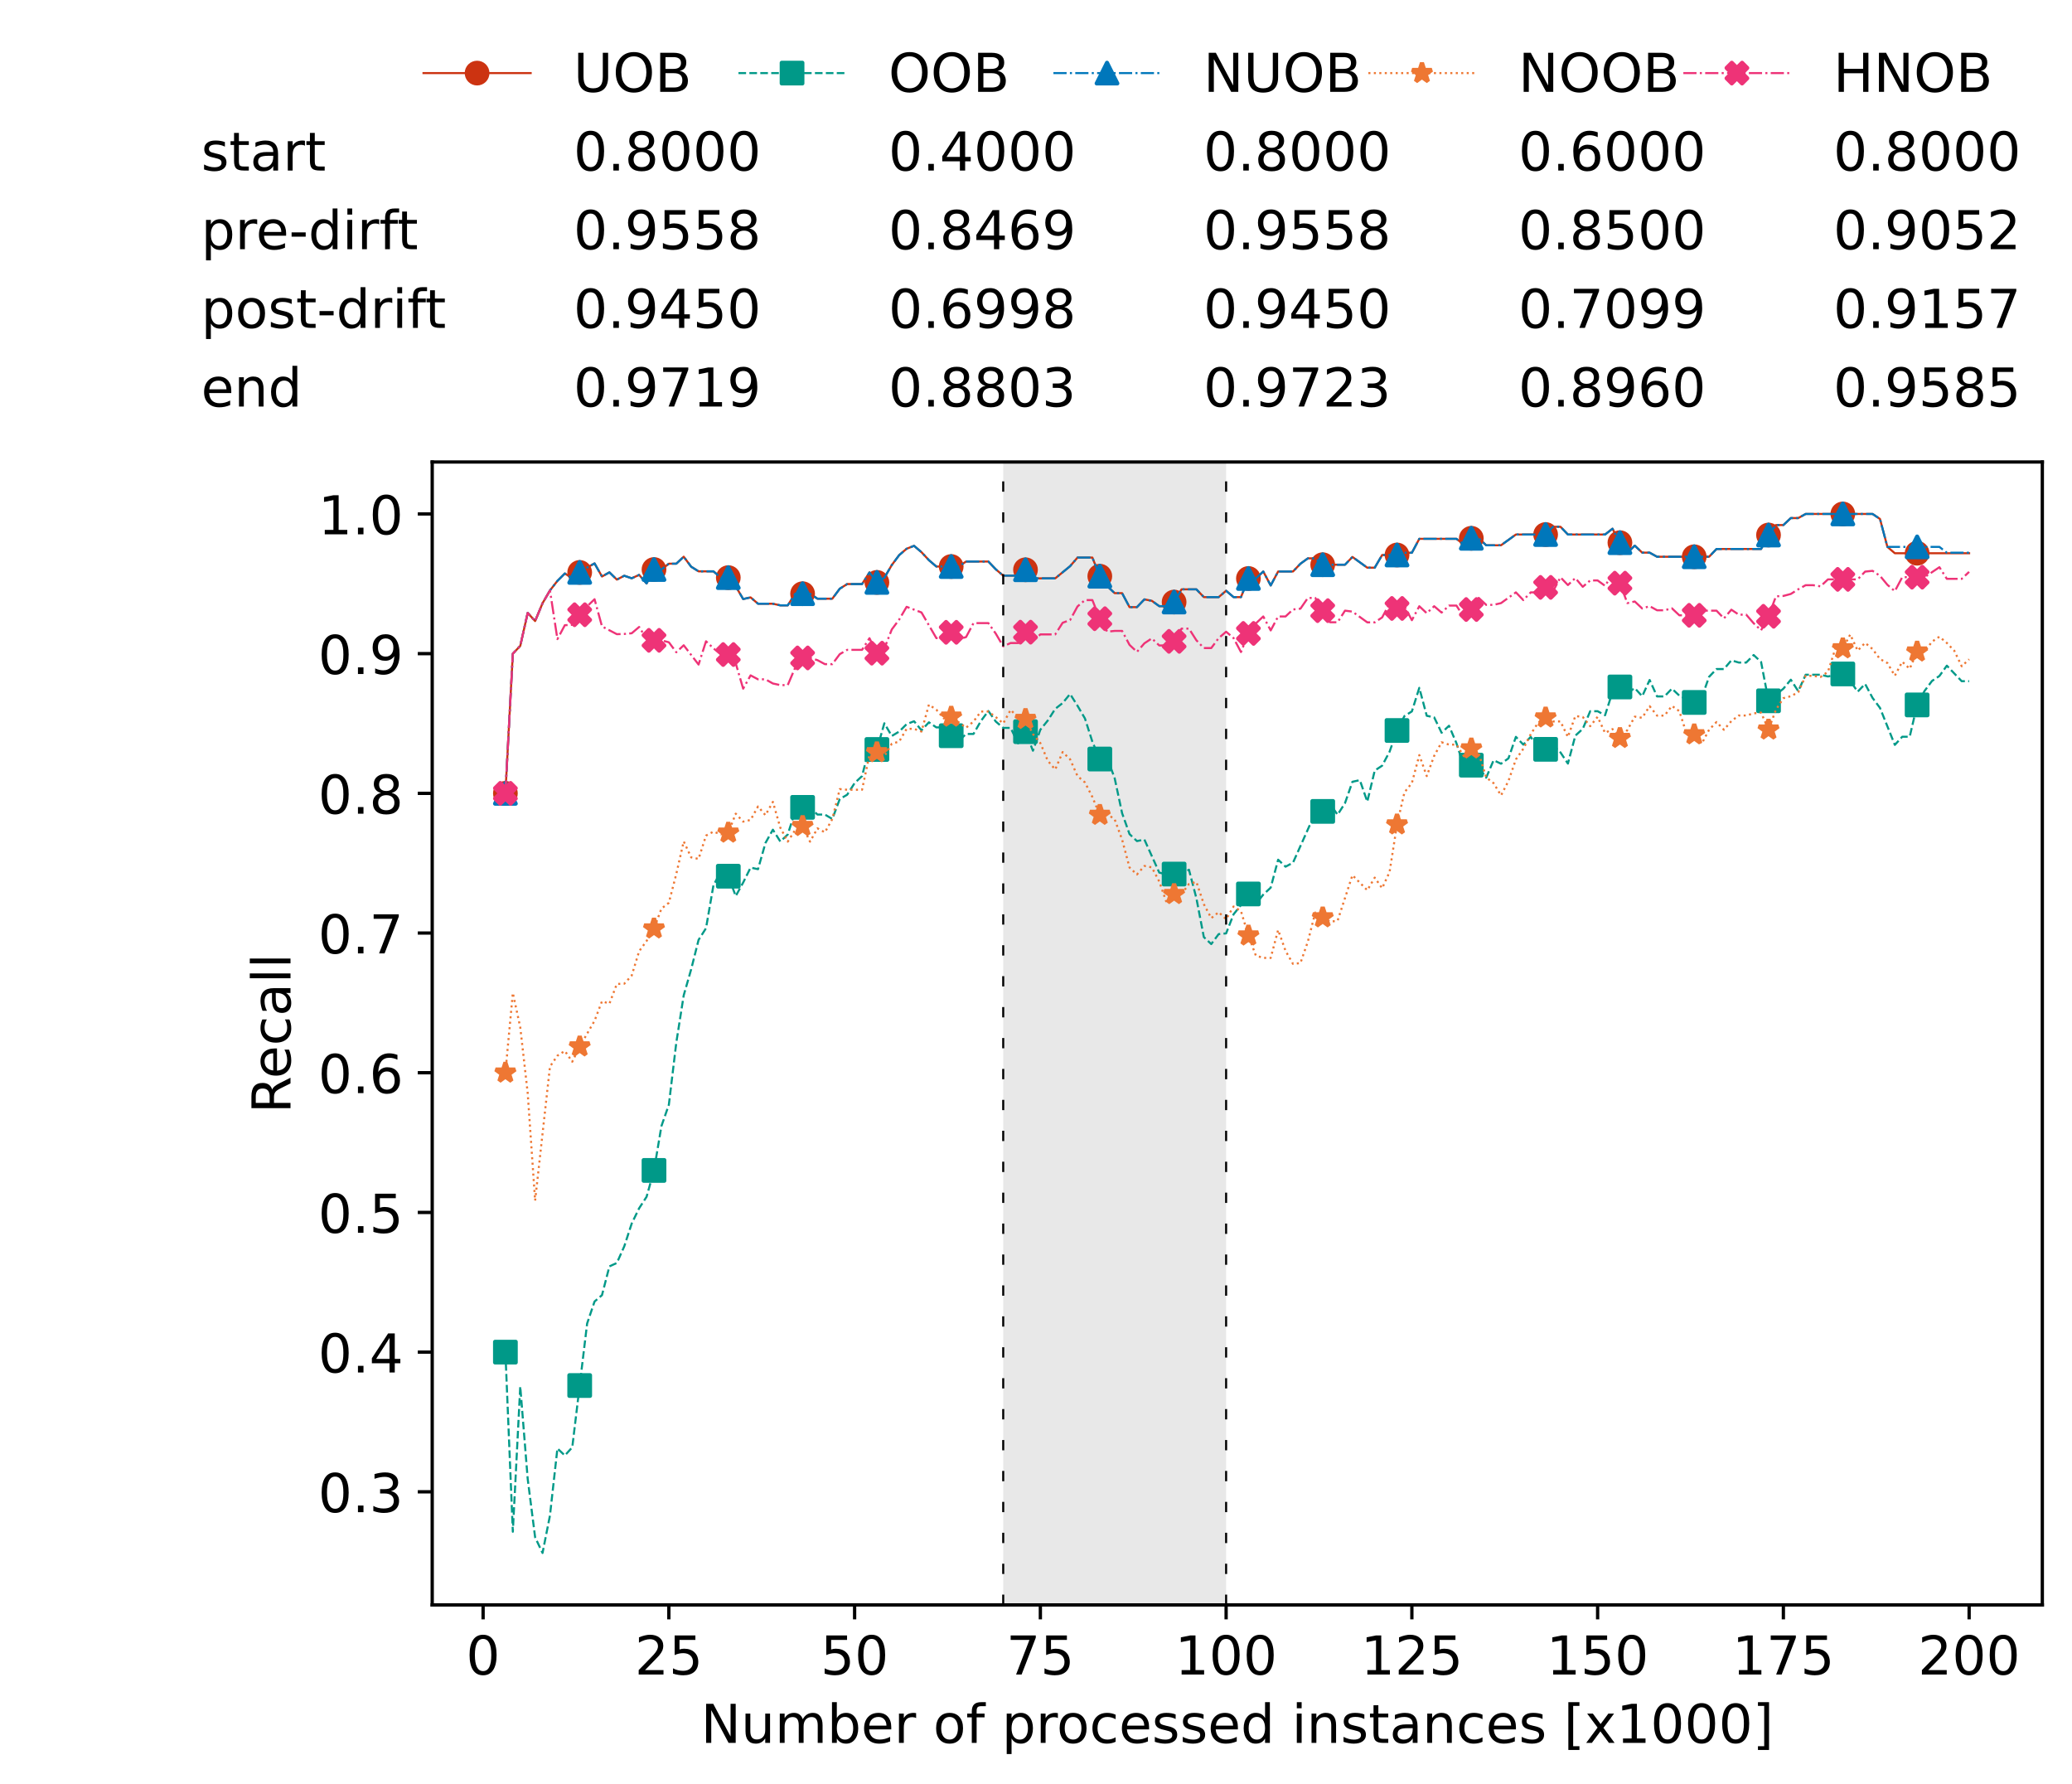 <?xml version="1.0" encoding="utf-8" standalone="no"?>
<!DOCTYPE svg PUBLIC "-//W3C//DTD SVG 1.1//EN"
  "http://www.w3.org/Graphics/SVG/1.1/DTD/svg11.dtd">
<!-- Created with matplotlib (https://matplotlib.org/) -->
<svg height="432.615pt" version="1.1" viewBox="0 0 502.65 432.615" width="502.65pt" xmlns="http://www.w3.org/2000/svg" xmlns:xlink="http://www.w3.org/1999/xlink">
 <defs>
  <style type="text/css">*{stroke-linecap:butt;stroke-linejoin:round;}</style>
 </defs>
 <g id="figure_1">
  <g id="patch_1">
   <path d="M 0 432.615 
L 502.65 432.615 
L 502.65 0 
L 0 0 
z
" style="fill:#ffffff;"/>
  </g>
  <g id="axes_1">
   <g id="patch_2">
    <path d="M 104.85 389.252 
L 495.45 389.252 
L 495.45 112.052 
L 104.85 112.052 
z
" style="fill:#ffffff;"/>
   </g>
   <g id="patch_3">
    <path clip-path="url(#pc2b1b86e1d)" d="M 297.446 389.252 
L 297.446 112.052 
L 243.372 112.052 
L 243.372 389.252 
z
" style="fill:#d3d3d3;opacity:0.5;"/>
   </g>
   <g id="matplotlib.axis_1">
    <g id="xtick_1">
     <g id="line2d_1">
      <defs>
       <path d="M 0 0 
L 0 3.5 
" id="m23291d6aef" style="stroke:#000000;stroke-width:0.8;"/>
      </defs>
      <g>
       <use style="stroke:#000000;stroke-width:0.8;" x="117.197" xlink:href="#m23291d6aef" y="389.252"/>
      </g>
     </g>
     <g id="text_1">
      <!-- 0 -->
      <g transform="translate(113.061 406.13)scale(0.13 -0.13)">
       <defs>
        <path d="M 31.781 66.406 
Q 24.172 66.406 20.328 58.906 
Q 16.5 51.422 16.5 36.375 
Q 16.5 21.391 20.328 13.891 
Q 24.172 6.391 31.781 6.391 
Q 39.453 6.391 43.281 13.891 
Q 47.125 21.391 47.125 36.375 
Q 47.125 51.422 43.281 58.906 
Q 39.453 66.406 31.781 66.406 
z
M 31.781 74.219 
Q 44.047 74.219 50.516 64.516 
Q 56.984 54.828 56.984 36.375 
Q 56.984 17.969 50.516 8.266 
Q 44.047 -1.422 31.781 -1.422 
Q 19.531 -1.422 13.062 8.266 
Q 6.594 17.969 6.594 36.375 
Q 6.594 54.828 13.062 64.516 
Q 19.531 74.219 31.781 74.219 
z
" id="DejaVuSans-48"/>
       </defs>
       <use xlink:href="#DejaVuSans-48"/>
      </g>
     </g>
    </g>
    <g id="xtick_2">
     <g id="line2d_2">
      <g>
       <use style="stroke:#000000;stroke-width:0.8;" x="162.259" xlink:href="#m23291d6aef" y="389.252"/>
      </g>
     </g>
     <g id="text_2">
      <!-- 25 -->
      <g transform="translate(153.988 406.13)scale(0.13 -0.13)">
       <defs>
        <path d="M 19.188 8.297 
L 53.609 8.297 
L 53.609 0 
L 7.328 0 
L 7.328 8.297 
Q 12.938 14.109 22.625 23.891 
Q 32.328 33.688 34.812 36.531 
Q 39.547 41.844 41.422 45.531 
Q 43.312 49.219 43.312 52.781 
Q 43.312 58.594 39.234 62.25 
Q 35.156 65.922 28.609 65.922 
Q 23.969 65.922 18.812 64.312 
Q 13.672 62.703 7.812 59.422 
L 7.812 69.391 
Q 13.766 71.781 18.938 73 
Q 24.125 74.219 28.422 74.219 
Q 39.75 74.219 46.484 68.547 
Q 53.219 62.891 53.219 53.422 
Q 53.219 48.922 51.531 44.891 
Q 49.859 40.875 45.406 35.406 
Q 44.188 33.984 37.641 27.219 
Q 31.109 20.453 19.188 8.297 
z
" id="DejaVuSans-50"/>
        <path d="M 10.797 72.906 
L 49.516 72.906 
L 49.516 64.594 
L 19.828 64.594 
L 19.828 46.734 
Q 21.969 47.469 24.109 47.828 
Q 26.266 48.188 28.422 48.188 
Q 40.625 48.188 47.75 41.5 
Q 54.891 34.812 54.891 23.391 
Q 54.891 11.625 47.562 5.094 
Q 40.234 -1.422 26.906 -1.422 
Q 22.312 -1.422 17.547 -0.641 
Q 12.797 0.141 7.719 1.703 
L 7.719 11.625 
Q 12.109 9.234 16.797 8.062 
Q 21.484 6.891 26.703 6.891 
Q 35.156 6.891 40.078 11.328 
Q 45.016 15.766 45.016 23.391 
Q 45.016 31 40.078 35.438 
Q 35.156 39.891 26.703 39.891 
Q 22.75 39.891 18.812 39.016 
Q 14.891 38.141 10.797 36.281 
z
" id="DejaVuSans-53"/>
       </defs>
       <use xlink:href="#DejaVuSans-50"/>
       <use x="63.623" xlink:href="#DejaVuSans-53"/>
      </g>
     </g>
    </g>
    <g id="xtick_3">
     <g id="line2d_3">
      <g>
       <use style="stroke:#000000;stroke-width:0.8;" x="207.322" xlink:href="#m23291d6aef" y="389.252"/>
      </g>
     </g>
     <g id="text_3">
      <!-- 50 -->
      <g transform="translate(199.05 406.13)scale(0.13 -0.13)">
       <use xlink:href="#DejaVuSans-53"/>
       <use x="63.623" xlink:href="#DejaVuSans-48"/>
      </g>
     </g>
    </g>
    <g id="xtick_4">
     <g id="line2d_4">
      <g>
       <use style="stroke:#000000;stroke-width:0.8;" x="252.384" xlink:href="#m23291d6aef" y="389.252"/>
      </g>
     </g>
     <g id="text_4">
      <!-- 75 -->
      <g transform="translate(244.113 406.13)scale(0.13 -0.13)">
       <defs>
        <path d="M 8.203 72.906 
L 55.078 72.906 
L 55.078 68.703 
L 28.609 0 
L 18.312 0 
L 43.219 64.594 
L 8.203 64.594 
z
" id="DejaVuSans-55"/>
       </defs>
       <use xlink:href="#DejaVuSans-55"/>
       <use x="63.623" xlink:href="#DejaVuSans-53"/>
      </g>
     </g>
    </g>
    <g id="xtick_5">
     <g id="line2d_5">
      <g>
       <use style="stroke:#000000;stroke-width:0.8;" x="297.446" xlink:href="#m23291d6aef" y="389.252"/>
      </g>
     </g>
     <g id="text_5">
      <!-- 100 -->
      <g transform="translate(285.039 406.13)scale(0.13 -0.13)">
       <defs>
        <path d="M 12.406 8.297 
L 28.516 8.297 
L 28.516 63.922 
L 10.984 60.406 
L 10.984 69.391 
L 28.422 72.906 
L 38.281 72.906 
L 38.281 8.297 
L 54.391 8.297 
L 54.391 0 
L 12.406 0 
z
" id="DejaVuSans-49"/>
       </defs>
       <use xlink:href="#DejaVuSans-49"/>
       <use x="63.623" xlink:href="#DejaVuSans-48"/>
       <use x="127.246" xlink:href="#DejaVuSans-48"/>
      </g>
     </g>
    </g>
    <g id="xtick_6">
     <g id="line2d_6">
      <g>
       <use style="stroke:#000000;stroke-width:0.8;" x="342.509" xlink:href="#m23291d6aef" y="389.252"/>
      </g>
     </g>
     <g id="text_6">
      <!-- 125 -->
      <g transform="translate(330.102 406.13)scale(0.13 -0.13)">
       <use xlink:href="#DejaVuSans-49"/>
       <use x="63.623" xlink:href="#DejaVuSans-50"/>
       <use x="127.246" xlink:href="#DejaVuSans-53"/>
      </g>
     </g>
    </g>
    <g id="xtick_7">
     <g id="line2d_7">
      <g>
       <use style="stroke:#000000;stroke-width:0.8;" x="387.571" xlink:href="#m23291d6aef" y="389.252"/>
      </g>
     </g>
     <g id="text_7">
      <!-- 150 -->
      <g transform="translate(375.164 406.13)scale(0.13 -0.13)">
       <use xlink:href="#DejaVuSans-49"/>
       <use x="63.623" xlink:href="#DejaVuSans-53"/>
       <use x="127.246" xlink:href="#DejaVuSans-48"/>
      </g>
     </g>
    </g>
    <g id="xtick_8">
     <g id="line2d_8">
      <g>
       <use style="stroke:#000000;stroke-width:0.8;" x="432.633" xlink:href="#m23291d6aef" y="389.252"/>
      </g>
     </g>
     <g id="text_8">
      <!-- 175 -->
      <g transform="translate(420.226 406.13)scale(0.13 -0.13)">
       <use xlink:href="#DejaVuSans-49"/>
       <use x="63.623" xlink:href="#DejaVuSans-55"/>
       <use x="127.246" xlink:href="#DejaVuSans-53"/>
      </g>
     </g>
    </g>
    <g id="xtick_9">
     <g id="line2d_9">
      <g>
       <use style="stroke:#000000;stroke-width:0.8;" x="477.695" xlink:href="#m23291d6aef" y="389.252"/>
      </g>
     </g>
     <g id="text_9">
      <!-- 200 -->
      <g transform="translate(465.289 406.13)scale(0.13 -0.13)">
       <use xlink:href="#DejaVuSans-50"/>
       <use x="63.623" xlink:href="#DejaVuSans-48"/>
       <use x="127.246" xlink:href="#DejaVuSans-48"/>
      </g>
     </g>
    </g>
    <g id="text_10">
     <!-- Number of processed instances [x1000] -->
     <g transform="translate(170.025 422.711)scale(0.13 -0.13)">
      <defs>
       <path d="M 9.812 72.906 
L 23.094 72.906 
L 55.422 11.922 
L 55.422 72.906 
L 64.984 72.906 
L 64.984 0 
L 51.703 0 
L 19.391 60.984 
L 19.391 0 
L 9.812 0 
z
" id="DejaVuSans-78"/>
       <path d="M 8.5 21.578 
L 8.5 54.688 
L 17.484 54.688 
L 17.484 21.922 
Q 17.484 14.156 20.5 10.266 
Q 23.531 6.391 29.594 6.391 
Q 36.859 6.391 41.078 11.031 
Q 45.312 15.672 45.312 23.688 
L 45.312 54.688 
L 54.297 54.688 
L 54.297 0 
L 45.312 0 
L 45.312 8.406 
Q 42.047 3.422 37.719 1 
Q 33.406 -1.422 27.688 -1.422 
Q 18.266 -1.422 13.375 4.438 
Q 8.5 10.297 8.5 21.578 
z
M 31.109 56 
z
" id="DejaVuSans-117"/>
       <path d="M 52 44.188 
Q 55.375 50.25 60.062 53.125 
Q 64.75 56 71.094 56 
Q 79.641 56 84.281 50.016 
Q 88.922 44.047 88.922 33.016 
L 88.922 0 
L 79.891 0 
L 79.891 32.719 
Q 79.891 40.578 77.094 44.375 
Q 74.312 48.188 68.609 48.188 
Q 61.625 48.188 57.562 43.547 
Q 53.516 38.922 53.516 30.906 
L 53.516 0 
L 44.484 0 
L 44.484 32.719 
Q 44.484 40.625 41.703 44.406 
Q 38.922 48.188 33.109 48.188 
Q 26.219 48.188 22.156 43.531 
Q 18.109 38.875 18.109 30.906 
L 18.109 0 
L 9.078 0 
L 9.078 54.688 
L 18.109 54.688 
L 18.109 46.188 
Q 21.188 51.219 25.484 53.609 
Q 29.781 56 35.688 56 
Q 41.656 56 45.828 52.969 
Q 50 49.953 52 44.188 
z
" id="DejaVuSans-109"/>
       <path d="M 48.688 27.297 
Q 48.688 37.203 44.609 42.844 
Q 40.531 48.484 33.406 48.484 
Q 26.266 48.484 22.188 42.844 
Q 18.109 37.203 18.109 27.297 
Q 18.109 17.391 22.188 11.75 
Q 26.266 6.109 33.406 6.109 
Q 40.531 6.109 44.609 11.75 
Q 48.688 17.391 48.688 27.297 
z
M 18.109 46.391 
Q 20.953 51.266 25.266 53.625 
Q 29.594 56 35.594 56 
Q 45.562 56 51.781 48.094 
Q 58.016 40.188 58.016 27.297 
Q 58.016 14.406 51.781 6.484 
Q 45.562 -1.422 35.594 -1.422 
Q 29.594 -1.422 25.266 0.953 
Q 20.953 3.328 18.109 8.203 
L 18.109 0 
L 9.078 0 
L 9.078 75.984 
L 18.109 75.984 
z
" id="DejaVuSans-98"/>
       <path d="M 56.203 29.594 
L 56.203 25.203 
L 14.891 25.203 
Q 15.484 15.922 20.484 11.062 
Q 25.484 6.203 34.422 6.203 
Q 39.594 6.203 44.453 7.469 
Q 49.312 8.734 54.109 11.281 
L 54.109 2.781 
Q 49.266 0.734 44.188 -0.344 
Q 39.109 -1.422 33.891 -1.422 
Q 20.797 -1.422 13.156 6.188 
Q 5.516 13.812 5.516 26.812 
Q 5.516 40.234 12.766 48.109 
Q 20.016 56 32.328 56 
Q 43.359 56 49.781 48.891 
Q 56.203 41.797 56.203 29.594 
z
M 47.219 32.234 
Q 47.125 39.594 43.094 43.984 
Q 39.062 48.391 32.422 48.391 
Q 24.906 48.391 20.391 44.141 
Q 15.875 39.891 15.188 32.172 
z
" id="DejaVuSans-101"/>
       <path d="M 41.109 46.297 
Q 39.594 47.172 37.812 47.578 
Q 36.031 48 33.891 48 
Q 26.266 48 22.188 43.047 
Q 18.109 38.094 18.109 28.812 
L 18.109 0 
L 9.078 0 
L 9.078 54.688 
L 18.109 54.688 
L 18.109 46.188 
Q 20.953 51.172 25.484 53.578 
Q 30.031 56 36.531 56 
Q 37.453 56 38.578 55.875 
Q 39.703 55.766 41.062 55.516 
z
" id="DejaVuSans-114"/>
       <path id="DejaVuSans-32"/>
       <path d="M 30.609 48.391 
Q 23.391 48.391 19.188 42.75 
Q 14.984 37.109 14.984 27.297 
Q 14.984 17.484 19.156 11.844 
Q 23.344 6.203 30.609 6.203 
Q 37.797 6.203 41.984 11.859 
Q 46.188 17.531 46.188 27.297 
Q 46.188 37.016 41.984 42.703 
Q 37.797 48.391 30.609 48.391 
z
M 30.609 56 
Q 42.328 56 49.016 48.375 
Q 55.719 40.766 55.719 27.297 
Q 55.719 13.875 49.016 6.219 
Q 42.328 -1.422 30.609 -1.422 
Q 18.844 -1.422 12.172 6.219 
Q 5.516 13.875 5.516 27.297 
Q 5.516 40.766 12.172 48.375 
Q 18.844 56 30.609 56 
z
" id="DejaVuSans-111"/>
       <path d="M 37.109 75.984 
L 37.109 68.5 
L 28.516 68.5 
Q 23.688 68.5 21.797 66.547 
Q 19.922 64.594 19.922 59.516 
L 19.922 54.688 
L 34.719 54.688 
L 34.719 47.703 
L 19.922 47.703 
L 19.922 0 
L 10.891 0 
L 10.891 47.703 
L 2.297 47.703 
L 2.297 54.688 
L 10.891 54.688 
L 10.891 58.5 
Q 10.891 67.625 15.141 71.797 
Q 19.391 75.984 28.609 75.984 
z
" id="DejaVuSans-102"/>
       <path d="M 18.109 8.203 
L 18.109 -20.797 
L 9.078 -20.797 
L 9.078 54.688 
L 18.109 54.688 
L 18.109 46.391 
Q 20.953 51.266 25.266 53.625 
Q 29.594 56 35.594 56 
Q 45.562 56 51.781 48.094 
Q 58.016 40.188 58.016 27.297 
Q 58.016 14.406 51.781 6.484 
Q 45.562 -1.422 35.594 -1.422 
Q 29.594 -1.422 25.266 0.953 
Q 20.953 3.328 18.109 8.203 
z
M 48.688 27.297 
Q 48.688 37.203 44.609 42.844 
Q 40.531 48.484 33.406 48.484 
Q 26.266 48.484 22.188 42.844 
Q 18.109 37.203 18.109 27.297 
Q 18.109 17.391 22.188 11.75 
Q 26.266 6.109 33.406 6.109 
Q 40.531 6.109 44.609 11.75 
Q 48.688 17.391 48.688 27.297 
z
" id="DejaVuSans-112"/>
       <path d="M 48.781 52.594 
L 48.781 44.188 
Q 44.969 46.297 41.141 47.344 
Q 37.312 48.391 33.406 48.391 
Q 24.656 48.391 19.812 42.844 
Q 14.984 37.312 14.984 27.297 
Q 14.984 17.281 19.812 11.734 
Q 24.656 6.203 33.406 6.203 
Q 37.312 6.203 41.141 7.25 
Q 44.969 8.297 48.781 10.406 
L 48.781 2.094 
Q 45.016 0.344 40.984 -0.531 
Q 36.969 -1.422 32.422 -1.422 
Q 20.062 -1.422 12.781 6.344 
Q 5.516 14.109 5.516 27.297 
Q 5.516 40.672 12.859 48.328 
Q 20.219 56 33.016 56 
Q 37.156 56 41.109 55.141 
Q 45.062 54.297 48.781 52.594 
z
" id="DejaVuSans-99"/>
       <path d="M 44.281 53.078 
L 44.281 44.578 
Q 40.484 46.531 36.375 47.5 
Q 32.281 48.484 27.875 48.484 
Q 21.188 48.484 17.844 46.438 
Q 14.5 44.391 14.5 40.281 
Q 14.5 37.156 16.891 35.375 
Q 19.281 33.594 26.516 31.984 
L 29.594 31.297 
Q 39.156 29.25 43.188 25.516 
Q 47.219 21.781 47.219 15.094 
Q 47.219 7.469 41.188 3.016 
Q 35.156 -1.422 24.609 -1.422 
Q 20.219 -1.422 15.453 -0.562 
Q 10.688 0.297 5.422 2 
L 5.422 11.281 
Q 10.406 8.688 15.234 7.391 
Q 20.062 6.109 24.812 6.109 
Q 31.156 6.109 34.562 8.281 
Q 37.984 10.453 37.984 14.406 
Q 37.984 18.062 35.516 20.016 
Q 33.062 21.969 24.703 23.781 
L 21.578 24.516 
Q 13.234 26.266 9.516 29.906 
Q 5.812 33.547 5.812 39.891 
Q 5.812 47.609 11.281 51.797 
Q 16.75 56 26.812 56 
Q 31.781 56 36.172 55.266 
Q 40.578 54.547 44.281 53.078 
z
" id="DejaVuSans-115"/>
       <path d="M 45.406 46.391 
L 45.406 75.984 
L 54.391 75.984 
L 54.391 0 
L 45.406 0 
L 45.406 8.203 
Q 42.578 3.328 38.25 0.953 
Q 33.938 -1.422 27.875 -1.422 
Q 17.969 -1.422 11.734 6.484 
Q 5.516 14.406 5.516 27.297 
Q 5.516 40.188 11.734 48.094 
Q 17.969 56 27.875 56 
Q 33.938 56 38.25 53.625 
Q 42.578 51.266 45.406 46.391 
z
M 14.797 27.297 
Q 14.797 17.391 18.875 11.75 
Q 22.953 6.109 30.078 6.109 
Q 37.203 6.109 41.297 11.75 
Q 45.406 17.391 45.406 27.297 
Q 45.406 37.203 41.297 42.844 
Q 37.203 48.484 30.078 48.484 
Q 22.953 48.484 18.875 42.844 
Q 14.797 37.203 14.797 27.297 
z
" id="DejaVuSans-100"/>
       <path d="M 9.422 54.688 
L 18.406 54.688 
L 18.406 0 
L 9.422 0 
z
M 9.422 75.984 
L 18.406 75.984 
L 18.406 64.594 
L 9.422 64.594 
z
" id="DejaVuSans-105"/>
       <path d="M 54.891 33.016 
L 54.891 0 
L 45.906 0 
L 45.906 32.719 
Q 45.906 40.484 42.875 44.328 
Q 39.844 48.188 33.797 48.188 
Q 26.516 48.188 22.312 43.547 
Q 18.109 38.922 18.109 30.906 
L 18.109 0 
L 9.078 0 
L 9.078 54.688 
L 18.109 54.688 
L 18.109 46.188 
Q 21.344 51.125 25.703 53.562 
Q 30.078 56 35.797 56 
Q 45.219 56 50.047 50.172 
Q 54.891 44.344 54.891 33.016 
z
" id="DejaVuSans-110"/>
       <path d="M 18.312 70.219 
L 18.312 54.688 
L 36.812 54.688 
L 36.812 47.703 
L 18.312 47.703 
L 18.312 18.016 
Q 18.312 11.328 20.141 9.422 
Q 21.969 7.516 27.594 7.516 
L 36.812 7.516 
L 36.812 0 
L 27.594 0 
Q 17.188 0 13.234 3.875 
Q 9.281 7.766 9.281 18.016 
L 9.281 47.703 
L 2.688 47.703 
L 2.688 54.688 
L 9.281 54.688 
L 9.281 70.219 
z
" id="DejaVuSans-116"/>
       <path d="M 34.281 27.484 
Q 23.391 27.484 19.188 25 
Q 14.984 22.516 14.984 16.5 
Q 14.984 11.719 18.141 8.906 
Q 21.297 6.109 26.703 6.109 
Q 34.188 6.109 38.703 11.406 
Q 43.219 16.703 43.219 25.484 
L 43.219 27.484 
z
M 52.203 31.203 
L 52.203 0 
L 43.219 0 
L 43.219 8.297 
Q 40.141 3.328 35.547 0.953 
Q 30.953 -1.422 24.312 -1.422 
Q 15.922 -1.422 10.953 3.297 
Q 6 8.016 6 15.922 
Q 6 25.141 12.172 29.828 
Q 18.359 34.516 30.609 34.516 
L 43.219 34.516 
L 43.219 35.406 
Q 43.219 41.609 39.141 45 
Q 35.062 48.391 27.688 48.391 
Q 23 48.391 18.547 47.266 
Q 14.109 46.141 10.016 43.891 
L 10.016 52.203 
Q 14.938 54.109 19.578 55.047 
Q 24.219 56 28.609 56 
Q 40.484 56 46.344 49.844 
Q 52.203 43.703 52.203 31.203 
z
" id="DejaVuSans-97"/>
       <path d="M 8.594 75.984 
L 29.297 75.984 
L 29.297 69 
L 17.578 69 
L 17.578 -6.203 
L 29.297 -6.203 
L 29.297 -13.188 
L 8.594 -13.188 
z
" id="DejaVuSans-91"/>
       <path d="M 54.891 54.688 
L 35.109 28.078 
L 55.906 0 
L 45.312 0 
L 29.391 21.484 
L 13.484 0 
L 2.875 0 
L 24.125 28.609 
L 4.688 54.688 
L 15.281 54.688 
L 29.781 35.203 
L 44.281 54.688 
z
" id="DejaVuSans-120"/>
       <path d="M 30.422 75.984 
L 30.422 -13.188 
L 9.719 -13.188 
L 9.719 -6.203 
L 21.391 -6.203 
L 21.391 69 
L 9.719 69 
L 9.719 75.984 
z
" id="DejaVuSans-93"/>
      </defs>
      <use xlink:href="#DejaVuSans-78"/>
      <use x="74.805" xlink:href="#DejaVuSans-117"/>
      <use x="138.184" xlink:href="#DejaVuSans-109"/>
      <use x="235.596" xlink:href="#DejaVuSans-98"/>
      <use x="299.072" xlink:href="#DejaVuSans-101"/>
      <use x="360.596" xlink:href="#DejaVuSans-114"/>
      <use x="401.709" xlink:href="#DejaVuSans-32"/>
      <use x="433.496" xlink:href="#DejaVuSans-111"/>
      <use x="494.678" xlink:href="#DejaVuSans-102"/>
      <use x="529.883" xlink:href="#DejaVuSans-32"/>
      <use x="561.67" xlink:href="#DejaVuSans-112"/>
      <use x="625.146" xlink:href="#DejaVuSans-114"/>
      <use x="664.01" xlink:href="#DejaVuSans-111"/>
      <use x="725.191" xlink:href="#DejaVuSans-99"/>
      <use x="780.172" xlink:href="#DejaVuSans-101"/>
      <use x="841.695" xlink:href="#DejaVuSans-115"/>
      <use x="893.795" xlink:href="#DejaVuSans-115"/>
      <use x="945.895" xlink:href="#DejaVuSans-101"/>
      <use x="1007.418" xlink:href="#DejaVuSans-100"/>
      <use x="1070.895" xlink:href="#DejaVuSans-32"/>
      <use x="1102.682" xlink:href="#DejaVuSans-105"/>
      <use x="1130.465" xlink:href="#DejaVuSans-110"/>
      <use x="1193.844" xlink:href="#DejaVuSans-115"/>
      <use x="1245.943" xlink:href="#DejaVuSans-116"/>
      <use x="1285.152" xlink:href="#DejaVuSans-97"/>
      <use x="1346.432" xlink:href="#DejaVuSans-110"/>
      <use x="1409.811" xlink:href="#DejaVuSans-99"/>
      <use x="1464.791" xlink:href="#DejaVuSans-101"/>
      <use x="1526.314" xlink:href="#DejaVuSans-115"/>
      <use x="1578.414" xlink:href="#DejaVuSans-32"/>
      <use x="1610.201" xlink:href="#DejaVuSans-91"/>
      <use x="1649.215" xlink:href="#DejaVuSans-120"/>
      <use x="1708.395" xlink:href="#DejaVuSans-49"/>
      <use x="1772.018" xlink:href="#DejaVuSans-48"/>
      <use x="1835.641" xlink:href="#DejaVuSans-48"/>
      <use x="1899.264" xlink:href="#DejaVuSans-48"/>
      <use x="1962.887" xlink:href="#DejaVuSans-93"/>
     </g>
    </g>
   </g>
   <g id="matplotlib.axis_2">
    <g id="ytick_1">
     <g id="line2d_10">
      <defs>
       <path d="M 0 0 
L -3.5 0 
" id="m468dd5cabc" style="stroke:#000000;stroke-width:0.8;"/>
      </defs>
      <g>
       <use style="stroke:#000000;stroke-width:0.8;" x="104.85" xlink:href="#m468dd5cabc" y="361.818"/>
      </g>
     </g>
     <g id="text_11">
      <!-- 0.3 -->
      <g transform="translate(77.176 366.757)scale(0.13 -0.13)">
       <defs>
        <path d="M 10.688 12.406 
L 21 12.406 
L 21 0 
L 10.688 0 
z
" id="DejaVuSans-46"/>
        <path d="M 40.578 39.312 
Q 47.656 37.797 51.625 33 
Q 55.609 28.219 55.609 21.188 
Q 55.609 10.406 48.188 4.484 
Q 40.766 -1.422 27.094 -1.422 
Q 22.516 -1.422 17.656 -0.516 
Q 12.797 0.391 7.625 2.203 
L 7.625 11.719 
Q 11.719 9.328 16.594 8.109 
Q 21.484 6.891 26.812 6.891 
Q 36.078 6.891 40.938 10.547 
Q 45.797 14.203 45.797 21.188 
Q 45.797 27.641 41.281 31.266 
Q 36.766 34.906 28.719 34.906 
L 20.219 34.906 
L 20.219 43.016 
L 29.109 43.016 
Q 36.375 43.016 40.234 45.922 
Q 44.094 48.828 44.094 54.297 
Q 44.094 59.906 40.109 62.906 
Q 36.141 65.922 28.719 65.922 
Q 24.656 65.922 20.016 65.031 
Q 15.375 64.156 9.812 62.312 
L 9.812 71.094 
Q 15.438 72.656 20.344 73.438 
Q 25.25 74.219 29.594 74.219 
Q 40.828 74.219 47.359 69.109 
Q 53.906 64.016 53.906 55.328 
Q 53.906 49.266 50.438 45.094 
Q 46.969 40.922 40.578 39.312 
z
" id="DejaVuSans-51"/>
       </defs>
       <use xlink:href="#DejaVuSans-48"/>
       <use x="63.623" xlink:href="#DejaVuSans-46"/>
       <use x="95.41" xlink:href="#DejaVuSans-51"/>
      </g>
     </g>
    </g>
    <g id="ytick_2">
     <g id="line2d_11">
      <g>
       <use style="stroke:#000000;stroke-width:0.8;" x="104.85" xlink:href="#m468dd5cabc" y="327.937"/>
      </g>
     </g>
     <g id="text_12">
      <!-- 0.4 -->
      <g transform="translate(77.176 332.876)scale(0.13 -0.13)">
       <defs>
        <path d="M 37.797 64.312 
L 12.891 25.391 
L 37.797 25.391 
z
M 35.203 72.906 
L 47.609 72.906 
L 47.609 25.391 
L 58.016 25.391 
L 58.016 17.188 
L 47.609 17.188 
L 47.609 0 
L 37.797 0 
L 37.797 17.188 
L 4.891 17.188 
L 4.891 26.703 
z
" id="DejaVuSans-52"/>
       </defs>
       <use xlink:href="#DejaVuSans-48"/>
       <use x="63.623" xlink:href="#DejaVuSans-46"/>
       <use x="95.41" xlink:href="#DejaVuSans-52"/>
      </g>
     </g>
    </g>
    <g id="ytick_3">
     <g id="line2d_12">
      <g>
       <use style="stroke:#000000;stroke-width:0.8;" x="104.85" xlink:href="#m468dd5cabc" y="294.056"/>
      </g>
     </g>
     <g id="text_13">
      <!-- 0.5 -->
      <g transform="translate(77.176 298.995)scale(0.13 -0.13)">
       <use xlink:href="#DejaVuSans-48"/>
       <use x="63.623" xlink:href="#DejaVuSans-46"/>
       <use x="95.41" xlink:href="#DejaVuSans-53"/>
      </g>
     </g>
    </g>
    <g id="ytick_4">
     <g id="line2d_13">
      <g>
       <use style="stroke:#000000;stroke-width:0.8;" x="104.85" xlink:href="#m468dd5cabc" y="260.175"/>
      </g>
     </g>
     <g id="text_14">
      <!-- 0.6 -->
      <g transform="translate(77.176 265.114)scale(0.13 -0.13)">
       <defs>
        <path d="M 33.016 40.375 
Q 26.375 40.375 22.484 35.828 
Q 18.609 31.297 18.609 23.391 
Q 18.609 15.531 22.484 10.953 
Q 26.375 6.391 33.016 6.391 
Q 39.656 6.391 43.531 10.953 
Q 47.406 15.531 47.406 23.391 
Q 47.406 31.297 43.531 35.828 
Q 39.656 40.375 33.016 40.375 
z
M 52.594 71.297 
L 52.594 62.312 
Q 48.875 64.062 45.094 64.984 
Q 41.312 65.922 37.594 65.922 
Q 27.828 65.922 22.672 59.328 
Q 17.531 52.734 16.797 39.406 
Q 19.672 43.656 24.016 45.922 
Q 28.375 48.188 33.594 48.188 
Q 44.578 48.188 50.953 41.516 
Q 57.328 34.859 57.328 23.391 
Q 57.328 12.156 50.688 5.359 
Q 44.047 -1.422 33.016 -1.422 
Q 20.359 -1.422 13.672 8.266 
Q 6.984 17.969 6.984 36.375 
Q 6.984 53.656 15.188 63.938 
Q 23.391 74.219 37.203 74.219 
Q 40.922 74.219 44.703 73.484 
Q 48.484 72.75 52.594 71.297 
z
" id="DejaVuSans-54"/>
       </defs>
       <use xlink:href="#DejaVuSans-48"/>
       <use x="63.623" xlink:href="#DejaVuSans-46"/>
       <use x="95.41" xlink:href="#DejaVuSans-54"/>
      </g>
     </g>
    </g>
    <g id="ytick_5">
     <g id="line2d_14">
      <g>
       <use style="stroke:#000000;stroke-width:0.8;" x="104.85" xlink:href="#m468dd5cabc" y="226.294"/>
      </g>
     </g>
     <g id="text_15">
      <!-- 0.7 -->
      <g transform="translate(77.176 231.233)scale(0.13 -0.13)">
       <use xlink:href="#DejaVuSans-48"/>
       <use x="63.623" xlink:href="#DejaVuSans-46"/>
       <use x="95.41" xlink:href="#DejaVuSans-55"/>
      </g>
     </g>
    </g>
    <g id="ytick_6">
     <g id="line2d_15">
      <g>
       <use style="stroke:#000000;stroke-width:0.8;" x="104.85" xlink:href="#m468dd5cabc" y="192.414"/>
      </g>
     </g>
     <g id="text_16">
      <!-- 0.8 -->
      <g transform="translate(77.176 197.352)scale(0.13 -0.13)">
       <defs>
        <path d="M 31.781 34.625 
Q 24.75 34.625 20.719 30.859 
Q 16.703 27.094 16.703 20.516 
Q 16.703 13.922 20.719 10.156 
Q 24.75 6.391 31.781 6.391 
Q 38.812 6.391 42.859 10.172 
Q 46.922 13.969 46.922 20.516 
Q 46.922 27.094 42.891 30.859 
Q 38.875 34.625 31.781 34.625 
z
M 21.922 38.812 
Q 15.578 40.375 12.031 44.719 
Q 8.5 49.078 8.5 55.328 
Q 8.5 64.062 14.719 69.141 
Q 20.953 74.219 31.781 74.219 
Q 42.672 74.219 48.875 69.141 
Q 55.078 64.062 55.078 55.328 
Q 55.078 49.078 51.531 44.719 
Q 48 40.375 41.703 38.812 
Q 48.828 37.156 52.797 32.312 
Q 56.781 27.484 56.781 20.516 
Q 56.781 9.906 50.312 4.234 
Q 43.844 -1.422 31.781 -1.422 
Q 19.734 -1.422 13.25 4.234 
Q 6.781 9.906 6.781 20.516 
Q 6.781 27.484 10.781 32.312 
Q 14.797 37.156 21.922 38.812 
z
M 18.312 54.391 
Q 18.312 48.734 21.844 45.562 
Q 25.391 42.391 31.781 42.391 
Q 38.141 42.391 41.719 45.562 
Q 45.312 48.734 45.312 54.391 
Q 45.312 60.062 41.719 63.234 
Q 38.141 66.406 31.781 66.406 
Q 25.391 66.406 21.844 63.234 
Q 18.312 60.062 18.312 54.391 
z
" id="DejaVuSans-56"/>
       </defs>
       <use xlink:href="#DejaVuSans-48"/>
       <use x="63.623" xlink:href="#DejaVuSans-46"/>
       <use x="95.41" xlink:href="#DejaVuSans-56"/>
      </g>
     </g>
    </g>
    <g id="ytick_7">
     <g id="line2d_16">
      <g>
       <use style="stroke:#000000;stroke-width:0.8;" x="104.85" xlink:href="#m468dd5cabc" y="158.533"/>
      </g>
     </g>
     <g id="text_17">
      <!-- 0.9 -->
      <g transform="translate(77.176 163.472)scale(0.13 -0.13)">
       <defs>
        <path d="M 10.984 1.516 
L 10.984 10.5 
Q 14.703 8.734 18.5 7.812 
Q 22.312 6.891 25.984 6.891 
Q 35.75 6.891 40.891 13.453 
Q 46.047 20.016 46.781 33.406 
Q 43.953 29.203 39.594 26.953 
Q 35.25 24.703 29.984 24.703 
Q 19.047 24.703 12.672 31.312 
Q 6.297 37.938 6.297 49.422 
Q 6.297 60.641 12.938 67.422 
Q 19.578 74.219 30.609 74.219 
Q 43.266 74.219 49.922 64.516 
Q 56.594 54.828 56.594 36.375 
Q 56.594 19.141 48.406 8.859 
Q 40.234 -1.422 26.422 -1.422 
Q 22.703 -1.422 18.891 -0.688 
Q 15.094 0.047 10.984 1.516 
z
M 30.609 32.422 
Q 37.25 32.422 41.125 36.953 
Q 45.016 41.5 45.016 49.422 
Q 45.016 57.281 41.125 61.844 
Q 37.25 66.406 30.609 66.406 
Q 23.969 66.406 20.094 61.844 
Q 16.219 57.281 16.219 49.422 
Q 16.219 41.5 20.094 36.953 
Q 23.969 32.422 30.609 32.422 
z
" id="DejaVuSans-57"/>
       </defs>
       <use xlink:href="#DejaVuSans-48"/>
       <use x="63.623" xlink:href="#DejaVuSans-46"/>
       <use x="95.41" xlink:href="#DejaVuSans-57"/>
      </g>
     </g>
    </g>
    <g id="ytick_8">
     <g id="line2d_17">
      <g>
       <use style="stroke:#000000;stroke-width:0.8;" x="104.85" xlink:href="#m468dd5cabc" y="124.652"/>
      </g>
     </g>
     <g id="text_18">
      <!-- 1.0 -->
      <g transform="translate(77.176 129.591)scale(0.13 -0.13)">
       <use xlink:href="#DejaVuSans-49"/>
       <use x="63.623" xlink:href="#DejaVuSans-46"/>
       <use x="95.41" xlink:href="#DejaVuSans-48"/>
      </g>
     </g>
    </g>
    <g id="text_19">
     <!-- Recall -->
     <g transform="translate(70.472 270.044)rotate(-90)scale(0.13 -0.13)">
      <defs>
       <path d="M 44.391 34.188 
Q 47.562 33.109 50.562 29.594 
Q 53.562 26.078 56.594 19.922 
L 66.609 0 
L 56 0 
L 46.688 18.703 
Q 43.062 26.031 39.672 28.422 
Q 36.281 30.812 30.422 30.812 
L 19.672 30.812 
L 19.672 0 
L 9.812 0 
L 9.812 72.906 
L 32.078 72.906 
Q 44.578 72.906 50.734 67.672 
Q 56.891 62.453 56.891 51.906 
Q 56.891 45.016 53.688 40.469 
Q 50.484 35.938 44.391 34.188 
z
M 19.672 64.797 
L 19.672 38.922 
L 32.078 38.922 
Q 39.203 38.922 42.844 42.219 
Q 46.484 45.516 46.484 51.906 
Q 46.484 58.297 42.844 61.547 
Q 39.203 64.797 32.078 64.797 
z
" id="DejaVuSans-82"/>
       <path d="M 9.422 75.984 
L 18.406 75.984 
L 18.406 0 
L 9.422 0 
z
" id="DejaVuSans-108"/>
      </defs>
      <use xlink:href="#DejaVuSans-82"/>
      <use x="64.982" xlink:href="#DejaVuSans-101"/>
      <use x="126.506" xlink:href="#DejaVuSans-99"/>
      <use x="181.486" xlink:href="#DejaVuSans-97"/>
      <use x="242.766" xlink:href="#DejaVuSans-108"/>
      <use x="270.549" xlink:href="#DejaVuSans-108"/>
     </g>
    </g>
   </g>
   <g id="line2d_18"/>
   <g id="line2d_19"/>
   <g id="line2d_20"/>
   <g id="line2d_21"/>
   <g id="line2d_22"/>
   <g id="line2d_23">
    <path clip-path="url(#pc2b1b86e1d)" d="M 122.605 192.414 
L 124.407 158.533 
L 126.21 156.65 
L 128.012 148.651 
L 129.815 150.627 
L 131.617 146.298 
L 133.419 143.206 
L 135.222 140.886 
L 137.024 139.083 
L 138.827 140.246 
L 140.629 138.828 
L 142.432 137.647 
L 144.234 136.647 
L 146.037 139.824 
L 147.839 138.812 
L 149.642 140.574 
L 151.444 139.638 
L 153.247 140.253 
L 155.049 139.432 
L 156.852 141.516 
L 158.654 138.128 
L 160.457 138.128 
L 162.259 136.716 
L 164.062 136.716 
L 165.864 135.022 
L 167.667 137.442 
L 169.469 138.572 
L 173.074 138.572 
L 174.877 140.092 
L 176.679 140.092 
L 178.482 142.21 
L 180.284 145.29 
L 182.087 144.886 
L 183.889 146.426 
L 187.494 146.426 
L 189.297 146.817 
L 191.099 146.817 
L 192.902 143.994 
L 196.507 143.994 
L 198.309 145.204 
L 201.914 145.204 
L 203.717 142.784 
L 205.519 141.655 
L 209.124 141.655 
L 210.927 138.831 
L 212.729 141.251 
L 214.532 140.13 
L 216.334 137.05 
L 218.137 134.63 
L 219.939 133.09 
L 221.742 132.384 
L 223.544 133.924 
L 225.347 135.86 
L 227.149 137.4 
L 232.557 137.4 
L 234.359 136.19 
L 239.767 136.19 
L 241.569 138.073 
L 243.372 139.613 
L 246.976 139.613 
L 248.779 138.189 
L 250.581 140.273 
L 255.989 140.273 
L 259.594 137.321 
L 261.396 135.231 
L 265.001 135.231 
L 266.804 139.748 
L 268.606 142.168 
L 270.409 143.862 
L 272.211 143.862 
L 274.014 147.25 
L 275.816 147.25 
L 277.619 145.368 
L 279.421 145.71 
L 281.224 147.013 
L 283.026 147.013 
L 284.829 146.017 
L 286.631 142.937 
L 290.236 142.937 
L 292.039 144.819 
L 295.644 144.819 
L 297.446 143.279 
L 299.249 144.819 
L 301.051 144.819 
L 302.854 140.302 
L 304.656 140.302 
L 306.459 138.608 
L 308.261 141.996 
L 310.064 138.608 
L 313.669 138.608 
L 315.471 136.725 
L 317.274 135.422 
L 319.076 135.422 
L 320.879 136.962 
L 326.286 136.962 
L 328.089 135.08 
L 331.694 137.686 
L 333.496 137.686 
L 335.299 134.606 
L 338.904 134.606 
L 340.706 134.068 
L 342.509 134.068 
L 344.311 130.68 
L 353.324 130.68 
L 355.126 132.092 
L 356.928 130.552 
L 358.731 130.552 
L 360.533 132.246 
L 364.138 132.246 
L 367.743 129.64 
L 374.953 129.64 
L 376.756 127.758 
L 378.558 127.758 
L 380.361 129.64 
L 389.373 129.64 
L 391.176 128.228 
L 392.978 131.616 
L 394.781 134.036 
L 396.583 132.342 
L 398.386 134.036 
L 400.188 134.036 
L 401.991 135.033 
L 414.608 135.033 
L 416.411 133.15 
L 427.226 133.15 
L 429.028 129.762 
L 430.831 127.342 
L 432.633 127.342 
L 434.436 125.648 
L 436.238 125.648 
L 438.041 124.652 
L 454.263 124.652 
L 456.066 125.862 
L 457.868 132.638 
L 459.671 134.178 
L 477.695 134.178 
L 477.695 134.178 
" style="fill:none;stroke:#cc3311;stroke-linecap:square;stroke-width:0.5;"/>
    <defs>
     <path d="M 0 2.5 
C 0.663 2.5 1.299 2.237 1.768 1.768 
C 2.237 1.299 2.5 0.663 2.5 0 
C 2.5 -0.663 2.237 -1.299 1.768 -1.768 
C 1.299 -2.237 0.663 -2.5 0 -2.5 
C -0.663 -2.5 -1.299 -2.237 -1.768 -1.768 
C -2.237 -1.299 -2.5 -0.663 -2.5 0 
C -2.5 0.663 -2.237 1.299 -1.768 1.768 
C -1.299 2.237 -0.663 2.5 0 2.5 
z
" id="m72f54693b2" style="stroke:#cc3311;"/>
    </defs>
    <g clip-path="url(#pc2b1b86e1d)">
     <use style="fill:#cc3311;stroke:#cc3311;" x="122.605" xlink:href="#m72f54693b2" y="192.414"/>
     <use style="fill:#cc3311;stroke:#cc3311;" x="140.629" xlink:href="#m72f54693b2" y="138.828"/>
     <use style="fill:#cc3311;stroke:#cc3311;" x="158.654" xlink:href="#m72f54693b2" y="138.128"/>
     <use style="fill:#cc3311;stroke:#cc3311;" x="176.679" xlink:href="#m72f54693b2" y="140.092"/>
     <use style="fill:#cc3311;stroke:#cc3311;" x="194.704" xlink:href="#m72f54693b2" y="143.994"/>
     <use style="fill:#cc3311;stroke:#cc3311;" x="212.729" xlink:href="#m72f54693b2" y="141.251"/>
     <use style="fill:#cc3311;stroke:#cc3311;" x="230.754" xlink:href="#m72f54693b2" y="137.4"/>
     <use style="fill:#cc3311;stroke:#cc3311;" x="248.779" xlink:href="#m72f54693b2" y="138.189"/>
     <use style="fill:#cc3311;stroke:#cc3311;" x="266.804" xlink:href="#m72f54693b2" y="139.748"/>
     <use style="fill:#cc3311;stroke:#cc3311;" x="284.829" xlink:href="#m72f54693b2" y="146.017"/>
     <use style="fill:#cc3311;stroke:#cc3311;" x="302.854" xlink:href="#m72f54693b2" y="140.302"/>
     <use style="fill:#cc3311;stroke:#cc3311;" x="320.879" xlink:href="#m72f54693b2" y="136.962"/>
     <use style="fill:#cc3311;stroke:#cc3311;" x="338.904" xlink:href="#m72f54693b2" y="134.606"/>
     <use style="fill:#cc3311;stroke:#cc3311;" x="356.928" xlink:href="#m72f54693b2" y="130.552"/>
     <use style="fill:#cc3311;stroke:#cc3311;" x="374.953" xlink:href="#m72f54693b2" y="129.64"/>
     <use style="fill:#cc3311;stroke:#cc3311;" x="392.978" xlink:href="#m72f54693b2" y="131.616"/>
     <use style="fill:#cc3311;stroke:#cc3311;" x="411.003" xlink:href="#m72f54693b2" y="135.033"/>
     <use style="fill:#cc3311;stroke:#cc3311;" x="429.028" xlink:href="#m72f54693b2" y="129.762"/>
     <use style="fill:#cc3311;stroke:#cc3311;" x="447.053" xlink:href="#m72f54693b2" y="124.652"/>
     <use style="fill:#cc3311;stroke:#cc3311;" x="465.078" xlink:href="#m72f54693b2" y="134.178"/>
    </g>
   </g>
   <g id="line2d_24"/>
   <g id="line2d_25"/>
   <g id="line2d_26"/>
   <g id="line2d_27"/>
   <g id="line2d_28">
    <path clip-path="url(#pc2b1b86e1d)" d="M 122.605 327.937 
L 124.407 371.498 
L 126.21 336.273 
L 128.012 358.658 
L 129.815 372.842 
L 131.617 376.652 
L 133.419 367.541 
L 135.222 351.297 
L 137.024 353.004 
L 138.827 351.018 
L 142.432 320.991 
L 144.234 315.661 
L 146.037 314.118 
L 147.839 307.134 
L 149.642 306.316 
L 151.444 302.274 
L 153.247 296.749 
L 155.049 293.041 
L 156.852 290.269 
L 158.654 283.869 
L 160.457 273.113 
L 162.259 267.937 
L 164.062 252.879 
L 165.864 241.397 
L 167.667 235.105 
L 169.469 227.952 
L 171.272 225.129 
L 173.074 214.722 
L 174.877 211.356 
L 176.679 212.511 
L 178.482 217.324 
L 180.284 214.051 
L 182.087 210.421 
L 183.889 210.806 
L 185.692 204.453 
L 187.494 201.227 
L 189.297 204.093 
L 191.099 202.399 
L 192.902 196.753 
L 194.704 195.811 
L 196.507 195.811 
L 198.309 197.559 
L 200.112 197.559 
L 201.914 198.635 
L 203.717 193.795 
L 205.519 192.746 
L 207.322 189.923 
L 209.124 188.229 
L 210.927 181.17 
L 212.729 181.775 
L 214.532 175.422 
L 216.334 178.502 
L 218.137 177.427 
L 219.939 175.63 
L 221.742 174.924 
L 223.544 177.124 
L 225.347 175.188 
L 227.149 176.42 
L 228.952 176.42 
L 230.754 178.437 
L 232.557 179.755 
L 234.359 178.007 
L 236.162 178.007 
L 237.964 174.861 
L 239.767 172.441 
L 241.569 174.995 
L 243.372 176.535 
L 245.174 176.535 
L 246.976 180.3 
L 248.779 177.453 
L 250.581 182.073 
L 252.384 176.971 
L 254.186 174.747 
L 255.989 171.923 
L 257.791 170.512 
L 259.594 168.312 
L 261.396 171.172 
L 263.199 174.252 
L 265.001 179.899 
L 266.804 184.093 
L 268.606 183.851 
L 270.409 188.745 
L 272.211 197.216 
L 274.014 202.298 
L 275.816 203.992 
L 277.619 203.615 
L 281.224 211.631 
L 283.026 212.102 
L 286.631 211.991 
L 288.434 210.932 
L 290.236 217.863 
L 292.039 227.274 
L 293.841 228.968 
L 295.644 226.548 
L 297.446 226.377 
L 299.249 221.757 
L 301.051 219.498 
L 302.854 216.816 
L 304.656 219.236 
L 306.459 216.977 
L 308.261 215.283 
L 310.064 208.507 
L 311.866 210.201 
L 313.669 209.233 
L 319.076 197.136 
L 320.879 196.793 
L 322.681 194.997 
L 324.484 197.603 
L 326.286 194.78 
L 328.089 189.603 
L 329.891 189.212 
L 331.694 194.425 
L 333.496 186.896 
L 335.299 185.698 
L 337.101 182.31 
L 338.904 177.167 
L 340.706 173.672 
L 342.509 172.542 
L 344.311 166.825 
L 346.114 173.601 
L 347.916 173.977 
L 349.719 177.718 
L 351.521 176.023 
L 353.324 180.259 
L 355.126 185.905 
L 356.928 185.575 
L 358.731 186.14 
L 360.533 188.616 
L 362.336 184.381 
L 364.138 185.228 
L 365.941 183.925 
L 367.743 178.712 
L 369.546 180.595 
L 371.348 178.712 
L 373.151 181.536 
L 374.953 181.737 
L 376.756 180.796 
L 378.558 182.49 
L 380.361 185.196 
L 382.163 178.42 
L 383.966 176.773 
L 385.768 172.495 
L 387.571 172.495 
L 389.373 173.472 
L 391.176 167.826 
L 392.978 166.616 
L 394.781 168.068 
L 396.583 166.895 
L 398.386 168.871 
L 400.188 164.918 
L 401.991 168.904 
L 403.793 168.904 
L 405.596 167.022 
L 407.398 168.716 
L 409.201 169.657 
L 411.003 170.363 
L 412.806 169.234 
L 414.608 164.152 
L 416.411 162.269 
L 418.213 162.269 
L 420.016 160.152 
L 421.818 160.69 
L 423.621 160.69 
L 425.423 158.865 
L 427.226 160.559 
L 429.028 169.971 
L 432.633 167.029 
L 434.436 164.851 
L 436.238 167.631 
L 438.041 163.645 
L 441.646 163.645 
L 443.448 164.069 
L 445.251 163.692 
L 447.053 163.457 
L 448.856 165.151 
L 450.658 167.757 
L 452.461 165.875 
L 454.263 169.263 
L 456.066 171.683 
L 459.671 180.659 
L 461.473 178.683 
L 463.276 178.683 
L 465.078 170.966 
L 466.881 167.578 
L 468.683 165.158 
L 470.485 163.948 
L 472.288 161.45 
L 475.893 165.214 
L 477.695 165.214 
L 477.695 165.214 
" style="fill:none;stroke:#009988;stroke-dasharray:1.85,0.8;stroke-dashoffset:0;stroke-width:0.5;"/>
    <defs>
     <path d="M -2.5 2.5 
L 2.5 2.5 
L 2.5 -2.5 
L -2.5 -2.5 
z
" id="m8dc334e92c" style="stroke:#009988;stroke-linejoin:miter;"/>
    </defs>
    <g clip-path="url(#pc2b1b86e1d)">
     <use style="fill:#009988;stroke:#009988;stroke-linejoin:miter;" x="122.605" xlink:href="#m8dc334e92c" y="327.937"/>
     <use style="fill:#009988;stroke:#009988;stroke-linejoin:miter;" x="140.629" xlink:href="#m8dc334e92c" y="336.04"/>
     <use style="fill:#009988;stroke:#009988;stroke-linejoin:miter;" x="158.654" xlink:href="#m8dc334e92c" y="283.869"/>
     <use style="fill:#009988;stroke:#009988;stroke-linejoin:miter;" x="176.679" xlink:href="#m8dc334e92c" y="212.511"/>
     <use style="fill:#009988;stroke:#009988;stroke-linejoin:miter;" x="194.704" xlink:href="#m8dc334e92c" y="195.811"/>
     <use style="fill:#009988;stroke:#009988;stroke-linejoin:miter;" x="212.729" xlink:href="#m8dc334e92c" y="181.775"/>
     <use style="fill:#009988;stroke:#009988;stroke-linejoin:miter;" x="230.754" xlink:href="#m8dc334e92c" y="178.437"/>
     <use style="fill:#009988;stroke:#009988;stroke-linejoin:miter;" x="248.779" xlink:href="#m8dc334e92c" y="177.453"/>
     <use style="fill:#009988;stroke:#009988;stroke-linejoin:miter;" x="266.804" xlink:href="#m8dc334e92c" y="184.093"/>
     <use style="fill:#009988;stroke:#009988;stroke-linejoin:miter;" x="284.829" xlink:href="#m8dc334e92c" y="211.991"/>
     <use style="fill:#009988;stroke:#009988;stroke-linejoin:miter;" x="302.854" xlink:href="#m8dc334e92c" y="216.816"/>
     <use style="fill:#009988;stroke:#009988;stroke-linejoin:miter;" x="320.879" xlink:href="#m8dc334e92c" y="196.793"/>
     <use style="fill:#009988;stroke:#009988;stroke-linejoin:miter;" x="338.904" xlink:href="#m8dc334e92c" y="177.167"/>
     <use style="fill:#009988;stroke:#009988;stroke-linejoin:miter;" x="356.928" xlink:href="#m8dc334e92c" y="185.575"/>
     <use style="fill:#009988;stroke:#009988;stroke-linejoin:miter;" x="374.953" xlink:href="#m8dc334e92c" y="181.737"/>
     <use style="fill:#009988;stroke:#009988;stroke-linejoin:miter;" x="392.978" xlink:href="#m8dc334e92c" y="166.616"/>
     <use style="fill:#009988;stroke:#009988;stroke-linejoin:miter;" x="411.003" xlink:href="#m8dc334e92c" y="170.363"/>
     <use style="fill:#009988;stroke:#009988;stroke-linejoin:miter;" x="429.028" xlink:href="#m8dc334e92c" y="169.971"/>
     <use style="fill:#009988;stroke:#009988;stroke-linejoin:miter;" x="447.053" xlink:href="#m8dc334e92c" y="163.457"/>
     <use style="fill:#009988;stroke:#009988;stroke-linejoin:miter;" x="465.078" xlink:href="#m8dc334e92c" y="170.966"/>
    </g>
   </g>
   <g id="line2d_29"/>
   <g id="line2d_30"/>
   <g id="line2d_31"/>
   <g id="line2d_32"/>
   <g id="line2d_33">
    <path clip-path="url(#pc2b1b86e1d)" d="M 122.605 192.414 
L 124.407 158.533 
L 126.21 156.65 
L 128.012 148.651 
L 129.815 150.627 
L 131.617 146.298 
L 133.419 143.206 
L 135.222 140.886 
L 137.024 139.083 
L 138.827 140.246 
L 140.629 138.828 
L 142.432 137.647 
L 144.234 136.647 
L 146.037 139.824 
L 147.839 138.812 
L 149.642 140.574 
L 151.444 139.638 
L 153.247 140.253 
L 155.049 139.432 
L 156.852 141.516 
L 158.654 138.128 
L 160.457 138.128 
L 162.259 136.716 
L 164.062 136.716 
L 165.864 135.022 
L 167.667 137.442 
L 169.469 138.572 
L 173.074 138.572 
L 174.877 140.092 
L 176.679 140.092 
L 178.482 142.21 
L 180.284 145.29 
L 182.087 144.886 
L 183.889 146.426 
L 187.494 146.426 
L 189.297 146.817 
L 191.099 146.817 
L 192.902 143.994 
L 196.507 143.994 
L 198.309 145.204 
L 201.914 145.204 
L 203.717 142.784 
L 205.519 141.655 
L 209.124 141.655 
L 210.927 138.831 
L 212.729 141.251 
L 214.532 140.13 
L 216.334 137.05 
L 218.137 134.63 
L 219.939 133.09 
L 221.742 132.384 
L 223.544 133.924 
L 225.347 135.86 
L 227.149 137.4 
L 232.557 137.4 
L 234.359 136.19 
L 239.767 136.19 
L 241.569 138.073 
L 243.372 139.613 
L 246.976 139.613 
L 248.779 138.189 
L 250.581 140.273 
L 255.989 140.273 
L 259.594 137.321 
L 261.396 135.231 
L 265.001 135.231 
L 266.804 139.748 
L 268.606 142.168 
L 270.409 143.862 
L 272.211 143.862 
L 274.014 147.25 
L 275.816 147.25 
L 277.619 145.368 
L 279.421 145.71 
L 281.224 147.013 
L 283.026 147.013 
L 284.829 146.017 
L 286.631 142.937 
L 290.236 142.937 
L 292.039 144.819 
L 295.644 144.819 
L 297.446 143.279 
L 299.249 144.819 
L 301.051 144.819 
L 302.854 140.302 
L 304.656 140.302 
L 306.459 138.608 
L 308.261 141.996 
L 310.064 138.608 
L 313.669 138.608 
L 315.471 136.725 
L 317.274 135.422 
L 319.076 135.422 
L 320.879 136.962 
L 326.286 136.962 
L 328.089 135.08 
L 331.694 137.686 
L 333.496 137.686 
L 335.299 134.606 
L 338.904 134.606 
L 340.706 134.068 
L 342.509 134.068 
L 344.311 130.68 
L 353.324 130.68 
L 355.126 132.092 
L 356.928 130.552 
L 358.731 130.552 
L 360.533 132.246 
L 364.138 132.246 
L 367.743 129.64 
L 374.953 129.64 
L 376.756 127.758 
L 378.558 127.758 
L 380.361 129.64 
L 389.373 129.64 
L 391.176 128.228 
L 392.978 131.616 
L 394.781 134.036 
L 396.583 132.342 
L 398.386 134.036 
L 400.188 134.036 
L 401.991 135.033 
L 414.608 135.033 
L 416.411 133.15 
L 427.226 133.15 
L 429.028 129.762 
L 430.831 127.342 
L 432.633 127.342 
L 434.436 125.648 
L 436.238 125.648 
L 438.041 124.652 
L 454.263 124.652 
L 456.066 125.862 
L 457.868 132.638 
L 470.485 132.638 
L 472.288 134.05 
L 477.695 134.05 
L 477.695 134.05 
" style="fill:none;stroke:#0077bb;stroke-dasharray:3.2,0.8,0.5,0.8;stroke-dashoffset:0;stroke-width:0.5;"/>
    <defs>
     <path d="M 0 -2.5 
L -2.5 2.5 
L 2.5 2.5 
z
" id="m10f5f93702" style="stroke:#0077bb;stroke-linejoin:miter;"/>
    </defs>
    <g clip-path="url(#pc2b1b86e1d)">
     <use style="fill:#0077bb;stroke:#0077bb;stroke-linejoin:miter;" x="122.605" xlink:href="#m10f5f93702" y="192.414"/>
     <use style="fill:#0077bb;stroke:#0077bb;stroke-linejoin:miter;" x="140.629" xlink:href="#m10f5f93702" y="138.828"/>
     <use style="fill:#0077bb;stroke:#0077bb;stroke-linejoin:miter;" x="158.654" xlink:href="#m10f5f93702" y="138.128"/>
     <use style="fill:#0077bb;stroke:#0077bb;stroke-linejoin:miter;" x="176.679" xlink:href="#m10f5f93702" y="140.092"/>
     <use style="fill:#0077bb;stroke:#0077bb;stroke-linejoin:miter;" x="194.704" xlink:href="#m10f5f93702" y="143.994"/>
     <use style="fill:#0077bb;stroke:#0077bb;stroke-linejoin:miter;" x="212.729" xlink:href="#m10f5f93702" y="141.251"/>
     <use style="fill:#0077bb;stroke:#0077bb;stroke-linejoin:miter;" x="230.754" xlink:href="#m10f5f93702" y="137.4"/>
     <use style="fill:#0077bb;stroke:#0077bb;stroke-linejoin:miter;" x="248.779" xlink:href="#m10f5f93702" y="138.189"/>
     <use style="fill:#0077bb;stroke:#0077bb;stroke-linejoin:miter;" x="266.804" xlink:href="#m10f5f93702" y="139.748"/>
     <use style="fill:#0077bb;stroke:#0077bb;stroke-linejoin:miter;" x="284.829" xlink:href="#m10f5f93702" y="146.017"/>
     <use style="fill:#0077bb;stroke:#0077bb;stroke-linejoin:miter;" x="302.854" xlink:href="#m10f5f93702" y="140.302"/>
     <use style="fill:#0077bb;stroke:#0077bb;stroke-linejoin:miter;" x="320.879" xlink:href="#m10f5f93702" y="136.962"/>
     <use style="fill:#0077bb;stroke:#0077bb;stroke-linejoin:miter;" x="338.904" xlink:href="#m10f5f93702" y="134.606"/>
     <use style="fill:#0077bb;stroke:#0077bb;stroke-linejoin:miter;" x="356.928" xlink:href="#m10f5f93702" y="130.552"/>
     <use style="fill:#0077bb;stroke:#0077bb;stroke-linejoin:miter;" x="374.953" xlink:href="#m10f5f93702" y="129.64"/>
     <use style="fill:#0077bb;stroke:#0077bb;stroke-linejoin:miter;" x="392.978" xlink:href="#m10f5f93702" y="131.616"/>
     <use style="fill:#0077bb;stroke:#0077bb;stroke-linejoin:miter;" x="411.003" xlink:href="#m10f5f93702" y="135.033"/>
     <use style="fill:#0077bb;stroke:#0077bb;stroke-linejoin:miter;" x="429.028" xlink:href="#m10f5f93702" y="129.762"/>
     <use style="fill:#0077bb;stroke:#0077bb;stroke-linejoin:miter;" x="447.053" xlink:href="#m10f5f93702" y="124.652"/>
     <use style="fill:#0077bb;stroke:#0077bb;stroke-linejoin:miter;" x="465.078" xlink:href="#m10f5f93702" y="132.638"/>
    </g>
   </g>
   <g id="line2d_34"/>
   <g id="line2d_35"/>
   <g id="line2d_36"/>
   <g id="line2d_37"/>
   <g id="line2d_38">
    <path clip-path="url(#pc2b1b86e1d)" d="M 122.605 260.175 
L 124.407 240.815 
L 126.21 249.15 
L 128.012 265.083 
L 129.815 291.206 
L 133.419 258.677 
L 135.222 256.041 
L 137.024 254.887 
L 138.827 257.501 
L 140.629 253.824 
L 144.234 247.575 
L 146.037 242.828 
L 147.839 243.42 
L 149.642 238.644 
L 151.444 238.581 
L 153.247 236.596 
L 155.049 230.704 
L 156.852 228.225 
L 158.654 225.213 
L 160.457 220.373 
L 162.259 218.961 
L 164.062 211.97 
L 165.864 204.064 
L 167.667 207.937 
L 169.469 208.313 
L 171.272 202.666 
L 173.074 201.698 
L 174.877 202.35 
L 176.679 201.965 
L 178.482 197.345 
L 180.284 199.27 
L 182.087 198.866 
L 183.889 195.594 
L 185.692 197.711 
L 187.494 194.485 
L 189.297 200.739 
L 191.099 204.128 
L 192.902 201.304 
L 194.704 200.363 
L 196.507 204.128 
L 198.309 200.901 
L 200.112 201.869 
L 201.914 198.642 
L 203.717 191.382 
L 205.519 191.543 
L 209.124 191.543 
L 210.927 183.073 
L 212.729 182.468 
L 214.532 183.465 
L 216.334 180.384 
L 218.137 179.847 
L 219.939 176.767 
L 221.742 176.767 
L 223.544 177.427 
L 225.347 170.892 
L 227.149 172.124 
L 228.952 174.242 
L 230.754 173.839 
L 234.359 176.501 
L 236.162 174.995 
L 237.964 172.575 
L 239.767 172.575 
L 241.569 173.919 
L 243.372 175.459 
L 245.174 172.16 
L 246.976 174.043 
L 248.779 174.399 
L 250.581 178.022 
L 252.384 180.236 
L 254.186 184.514 
L 255.989 186.631 
L 257.791 182.396 
L 259.594 184.156 
L 261.396 188.227 
L 263.199 189.767 
L 265.001 193.296 
L 266.804 197.652 
L 268.606 197.41 
L 270.409 198.728 
L 272.211 203.621 
L 274.014 210.398 
L 275.816 212.092 
L 277.619 210.021 
L 279.421 210.363 
L 281.224 213.793 
L 283.026 218.969 
L 284.829 216.865 
L 286.631 216.865 
L 288.434 214.395 
L 290.236 213.881 
L 292.039 219.293 
L 293.841 222.681 
L 295.644 221.229 
L 297.446 222.94 
L 299.249 219.86 
L 301.051 220.989 
L 302.854 226.918 
L 304.656 231.759 
L 306.459 232.323 
L 308.261 232.323 
L 310.064 225.547 
L 311.866 230.629 
L 313.669 233.775 
L 315.471 233.587 
L 317.274 228.375 
L 319.076 221.316 
L 320.879 222.514 
L 322.681 223.541 
L 324.484 223.323 
L 328.089 212.265 
L 331.694 215.914 
L 333.496 212.855 
L 335.299 215.422 
L 337.101 211.469 
L 338.904 199.974 
L 340.706 192.176 
L 342.509 189.917 
L 344.311 183.141 
L 346.114 188.223 
L 347.916 183.329 
L 349.719 180.029 
L 351.521 180.594 
L 353.324 180.594 
L 355.126 183.417 
L 356.928 181.547 
L 358.731 182.676 
L 360.533 188.54 
L 362.336 189.952 
L 364.138 192.917 
L 365.941 189.398 
L 367.743 184.186 
L 369.546 181.598 
L 371.348 178.069 
L 373.151 175.245 
L 374.953 174.035 
L 376.756 174.976 
L 378.558 174.976 
L 380.361 178.741 
L 382.163 173.659 
L 383.966 173.894 
L 385.768 176.118 
L 387.571 173.86 
L 389.373 177.769 
L 391.176 176.828 
L 392.978 179.006 
L 394.781 177.07 
L 396.583 173.812 
L 398.386 174.094 
L 400.188 171.271 
L 401.991 173.563 
L 403.793 173.563 
L 405.596 171.21 
L 407.398 172.481 
L 409.201 178.128 
L 411.003 178.128 
L 412.806 180.386 
L 414.608 176.998 
L 416.411 175.116 
L 418.213 176.998 
L 420.016 174.881 
L 421.818 173.536 
L 423.621 173.536 
L 425.423 173.015 
L 427.226 172.827 
L 429.028 176.968 
L 430.831 172.128 
L 432.633 169.335 
L 434.436 168.851 
L 436.238 167.896 
L 438.041 163.91 
L 439.843 163.91 
L 441.646 164.192 
L 443.448 162.921 
L 445.251 157.275 
L 447.053 157.275 
L 448.856 153.886 
L 450.658 157.796 
L 452.461 155.914 
L 454.263 157.419 
L 456.066 159.839 
L 457.868 160.807 
L 459.671 163.887 
L 461.473 160.499 
L 463.276 162.193 
L 465.078 158.052 
L 466.881 158.052 
L 468.683 155.632 
L 470.485 154.422 
L 472.288 155.943 
L 474.09 157.825 
L 475.893 161.589 
L 477.695 159.895 
L 477.695 159.895 
" style="fill:none;stroke:#ee7733;stroke-dasharray:0.5,0.825;stroke-dashoffset:0;stroke-width:0.5;"/>
    <defs>
     <path d="M 0 -2.5 
L -0.561 -0.773 
L -2.378 -0.773 
L -0.908 0.295 
L -1.469 2.023 
L -0 0.955 
L 1.469 2.023 
L 0.908 0.295 
L 2.378 -0.773 
L 0.561 -0.773 
z
" id="m2e6227ac67" style="stroke:#ee7733;stroke-linejoin:bevel;"/>
    </defs>
    <g clip-path="url(#pc2b1b86e1d)">
     <use style="fill:#ee7733;stroke:#ee7733;stroke-linejoin:bevel;" x="122.605" xlink:href="#m2e6227ac67" y="260.175"/>
     <use style="fill:#ee7733;stroke:#ee7733;stroke-linejoin:bevel;" x="140.629" xlink:href="#m2e6227ac67" y="253.824"/>
     <use style="fill:#ee7733;stroke:#ee7733;stroke-linejoin:bevel;" x="158.654" xlink:href="#m2e6227ac67" y="225.213"/>
     <use style="fill:#ee7733;stroke:#ee7733;stroke-linejoin:bevel;" x="176.679" xlink:href="#m2e6227ac67" y="201.965"/>
     <use style="fill:#ee7733;stroke:#ee7733;stroke-linejoin:bevel;" x="194.704" xlink:href="#m2e6227ac67" y="200.363"/>
     <use style="fill:#ee7733;stroke:#ee7733;stroke-linejoin:bevel;" x="212.729" xlink:href="#m2e6227ac67" y="182.468"/>
     <use style="fill:#ee7733;stroke:#ee7733;stroke-linejoin:bevel;" x="230.754" xlink:href="#m2e6227ac67" y="173.839"/>
     <use style="fill:#ee7733;stroke:#ee7733;stroke-linejoin:bevel;" x="248.779" xlink:href="#m2e6227ac67" y="174.399"/>
     <use style="fill:#ee7733;stroke:#ee7733;stroke-linejoin:bevel;" x="266.804" xlink:href="#m2e6227ac67" y="197.652"/>
     <use style="fill:#ee7733;stroke:#ee7733;stroke-linejoin:bevel;" x="284.829" xlink:href="#m2e6227ac67" y="216.865"/>
     <use style="fill:#ee7733;stroke:#ee7733;stroke-linejoin:bevel;" x="302.854" xlink:href="#m2e6227ac67" y="226.918"/>
     <use style="fill:#ee7733;stroke:#ee7733;stroke-linejoin:bevel;" x="320.879" xlink:href="#m2e6227ac67" y="222.514"/>
     <use style="fill:#ee7733;stroke:#ee7733;stroke-linejoin:bevel;" x="338.904" xlink:href="#m2e6227ac67" y="199.974"/>
     <use style="fill:#ee7733;stroke:#ee7733;stroke-linejoin:bevel;" x="356.928" xlink:href="#m2e6227ac67" y="181.547"/>
     <use style="fill:#ee7733;stroke:#ee7733;stroke-linejoin:bevel;" x="374.953" xlink:href="#m2e6227ac67" y="174.035"/>
     <use style="fill:#ee7733;stroke:#ee7733;stroke-linejoin:bevel;" x="392.978" xlink:href="#m2e6227ac67" y="179.006"/>
     <use style="fill:#ee7733;stroke:#ee7733;stroke-linejoin:bevel;" x="411.003" xlink:href="#m2e6227ac67" y="178.128"/>
     <use style="fill:#ee7733;stroke:#ee7733;stroke-linejoin:bevel;" x="429.028" xlink:href="#m2e6227ac67" y="176.968"/>
     <use style="fill:#ee7733;stroke:#ee7733;stroke-linejoin:bevel;" x="447.053" xlink:href="#m2e6227ac67" y="157.275"/>
     <use style="fill:#ee7733;stroke:#ee7733;stroke-linejoin:bevel;" x="465.078" xlink:href="#m2e6227ac67" y="158.052"/>
    </g>
   </g>
   <g id="line2d_39"/>
   <g id="line2d_40"/>
   <g id="line2d_41"/>
   <g id="line2d_42"/>
   <g id="line2d_43">
    <path clip-path="url(#pc2b1b86e1d)" d="M 122.605 192.414 
L 124.407 158.533 
L 126.21 156.65 
L 128.012 148.651 
L 129.815 150.627 
L 131.617 146.298 
L 133.419 143.206 
L 135.222 155.003 
L 137.024 151.631 
L 138.827 151.539 
L 140.629 149.095 
L 142.432 147.058 
L 144.234 145.334 
L 146.037 151.924 
L 149.642 153.809 
L 151.444 153.755 
L 153.247 153.586 
L 155.049 152.063 
L 156.852 154.927 
L 158.654 155.304 
L 160.457 155.304 
L 162.259 155.774 
L 164.062 158.194 
L 165.864 156.5 
L 169.469 161.179 
L 171.272 155.532 
L 173.074 157.226 
L 174.877 158.747 
L 176.679 158.747 
L 178.482 160.864 
L 180.284 167.024 
L 182.087 163.798 
L 183.889 164.76 
L 185.692 164.76 
L 187.494 165.769 
L 189.297 166.16 
L 191.099 166.16 
L 192.902 161.924 
L 194.704 159.572 
L 196.507 159.572 
L 198.309 160.109 
L 200.112 161.077 
L 201.914 161.077 
L 203.717 158.657 
L 205.519 157.609 
L 209.124 157.609 
L 210.927 154.785 
L 212.729 158.415 
L 214.532 157.294 
L 216.334 152.674 
L 218.137 150.254 
L 219.939 147.174 
L 223.544 148.54 
L 227.149 154.766 
L 228.952 154.766 
L 230.754 153.354 
L 232.557 155.048 
L 234.359 154.511 
L 236.162 151.123 
L 239.767 151.123 
L 241.569 153.677 
L 243.372 156.757 
L 245.174 155.955 
L 246.976 155.955 
L 248.779 153.321 
L 250.581 155.405 
L 252.384 153.865 
L 255.989 153.865 
L 257.791 151.041 
L 259.594 150.381 
L 261.396 147.081 
L 263.199 145.541 
L 265.001 145.541 
L 266.804 150.058 
L 268.606 153.205 
L 270.409 153.016 
L 272.211 153.016 
L 274.014 156.404 
L 275.816 158.098 
L 277.619 156.028 
L 279.421 154.83 
L 281.224 156.545 
L 283.026 156.545 
L 284.829 155.548 
L 286.631 152.468 
L 288.434 152.468 
L 290.236 155.292 
L 292.039 157.174 
L 293.841 157.174 
L 295.644 154.754 
L 297.446 153.214 
L 299.249 154.754 
L 301.051 158.142 
L 302.854 153.624 
L 304.656 151.204 
L 306.459 149.51 
L 308.261 152.898 
L 310.064 149.51 
L 311.866 149.51 
L 313.669 147.816 
L 315.471 147.628 
L 317.274 145.022 
L 319.076 145.022 
L 320.879 148.102 
L 322.681 150.925 
L 324.484 150.925 
L 326.286 148.102 
L 328.089 148.337 
L 331.694 150.943 
L 333.496 150.943 
L 335.299 149.746 
L 337.101 146.358 
L 338.904 147.568 
L 340.706 147.03 
L 342.509 150.418 
L 344.311 147.03 
L 346.114 148.724 
L 347.916 147.03 
L 349.719 148.57 
L 351.521 146.876 
L 353.324 146.876 
L 355.126 149.699 
L 356.928 147.829 
L 358.731 145.006 
L 360.533 146.7 
L 362.336 146.7 
L 364.138 146.276 
L 367.743 143.67 
L 369.546 145.552 
L 371.348 143.67 
L 373.151 143.67 
L 374.953 142.46 
L 376.756 143.401 
L 378.558 140.013 
L 380.361 141.895 
L 382.163 140.201 
L 383.966 142.319 
L 385.768 140.779 
L 387.571 140.779 
L 389.373 142.082 
L 391.176 139.259 
L 392.978 141.437 
L 394.781 146.277 
L 396.583 145.886 
L 398.386 147.58 
L 400.188 147.015 
L 401.991 148.012 
L 403.793 148.012 
L 405.596 147.541 
L 407.398 149.235 
L 411.003 149.235 
L 412.806 148.106 
L 416.411 148.106 
L 418.213 149.988 
L 420.016 147.87 
L 421.818 149.08 
L 423.621 149.08 
L 425.423 151.165 
L 427.226 152.86 
L 429.028 149.471 
L 430.831 144.631 
L 432.633 144.538 
L 434.436 144.054 
L 436.238 142.925 
L 438.041 141.928 
L 439.843 141.928 
L 441.646 142.211 
L 443.448 140.517 
L 450.658 140.517 
L 452.461 138.634 
L 454.263 138.446 
L 456.066 139.656 
L 457.868 141.834 
L 459.671 143.374 
L 461.473 139.986 
L 466.881 139.986 
L 470.485 137.566 
L 472.288 140.39 
L 475.893 140.39 
L 477.695 138.695 
L 477.695 138.695 
" style="fill:none;stroke:#ee3377;stroke-dasharray:3.2,0.8,0.5,0.8;stroke-dashoffset:0;stroke-width:0.5;"/>
    <defs>
     <path d="M -1.25 2.5 
L 0 1.25 
L 1.25 2.5 
L 2.5 1.25 
L 1.25 0 
L 2.5 -1.25 
L 1.25 -2.5 
L 0 -1.25 
L -1.25 -2.5 
L -2.5 -1.25 
L -1.25 0 
L -2.5 1.25 
z
" id="m4e5e58c238" style="stroke:#ee3377;stroke-linejoin:miter;"/>
    </defs>
    <g clip-path="url(#pc2b1b86e1d)">
     <use style="fill:#ee3377;stroke:#ee3377;stroke-linejoin:miter;" x="122.605" xlink:href="#m4e5e58c238" y="192.414"/>
     <use style="fill:#ee3377;stroke:#ee3377;stroke-linejoin:miter;" x="140.629" xlink:href="#m4e5e58c238" y="149.095"/>
     <use style="fill:#ee3377;stroke:#ee3377;stroke-linejoin:miter;" x="158.654" xlink:href="#m4e5e58c238" y="155.304"/>
     <use style="fill:#ee3377;stroke:#ee3377;stroke-linejoin:miter;" x="176.679" xlink:href="#m4e5e58c238" y="158.747"/>
     <use style="fill:#ee3377;stroke:#ee3377;stroke-linejoin:miter;" x="194.704" xlink:href="#m4e5e58c238" y="159.572"/>
     <use style="fill:#ee3377;stroke:#ee3377;stroke-linejoin:miter;" x="212.729" xlink:href="#m4e5e58c238" y="158.415"/>
     <use style="fill:#ee3377;stroke:#ee3377;stroke-linejoin:miter;" x="230.754" xlink:href="#m4e5e58c238" y="153.354"/>
     <use style="fill:#ee3377;stroke:#ee3377;stroke-linejoin:miter;" x="248.779" xlink:href="#m4e5e58c238" y="153.321"/>
     <use style="fill:#ee3377;stroke:#ee3377;stroke-linejoin:miter;" x="266.804" xlink:href="#m4e5e58c238" y="150.058"/>
     <use style="fill:#ee3377;stroke:#ee3377;stroke-linejoin:miter;" x="284.829" xlink:href="#m4e5e58c238" y="155.548"/>
     <use style="fill:#ee3377;stroke:#ee3377;stroke-linejoin:miter;" x="302.854" xlink:href="#m4e5e58c238" y="153.624"/>
     <use style="fill:#ee3377;stroke:#ee3377;stroke-linejoin:miter;" x="320.879" xlink:href="#m4e5e58c238" y="148.102"/>
     <use style="fill:#ee3377;stroke:#ee3377;stroke-linejoin:miter;" x="338.904" xlink:href="#m4e5e58c238" y="147.568"/>
     <use style="fill:#ee3377;stroke:#ee3377;stroke-linejoin:miter;" x="356.928" xlink:href="#m4e5e58c238" y="147.829"/>
     <use style="fill:#ee3377;stroke:#ee3377;stroke-linejoin:miter;" x="374.953" xlink:href="#m4e5e58c238" y="142.46"/>
     <use style="fill:#ee3377;stroke:#ee3377;stroke-linejoin:miter;" x="392.978" xlink:href="#m4e5e58c238" y="141.437"/>
     <use style="fill:#ee3377;stroke:#ee3377;stroke-linejoin:miter;" x="411.003" xlink:href="#m4e5e58c238" y="149.235"/>
     <use style="fill:#ee3377;stroke:#ee3377;stroke-linejoin:miter;" x="429.028" xlink:href="#m4e5e58c238" y="149.471"/>
     <use style="fill:#ee3377;stroke:#ee3377;stroke-linejoin:miter;" x="447.053" xlink:href="#m4e5e58c238" y="140.517"/>
     <use style="fill:#ee3377;stroke:#ee3377;stroke-linejoin:miter;" x="465.078" xlink:href="#m4e5e58c238" y="139.986"/>
    </g>
   </g>
   <g id="line2d_44"/>
   <g id="line2d_45"/>
   <g id="line2d_46"/>
   <g id="line2d_47"/>
   <g id="line2d_48">
    <path clip-path="url(#pc2b1b86e1d)" d="M 243.372 389.252 
L 243.372 112.052 
" style="fill:none;stroke:#000000;stroke-dasharray:2.5,5;stroke-dashoffset:0;stroke-width:0.5;"/>
   </g>
   <g id="line2d_49">
    <path clip-path="url(#pc2b1b86e1d)" d="M 297.446 389.252 
L 297.446 112.052 
" style="fill:none;stroke:#000000;stroke-dasharray:2.5,5;stroke-dashoffset:0;stroke-width:0.5;"/>
   </g>
   <g id="patch_4">
    <path d="M 104.85 389.252 
L 104.85 112.052 
" style="fill:none;stroke:#000000;stroke-linecap:square;stroke-linejoin:miter;stroke-width:0.8;"/>
   </g>
   <g id="patch_5">
    <path d="M 495.45 389.252 
L 495.45 112.052 
" style="fill:none;stroke:#000000;stroke-linecap:square;stroke-linejoin:miter;stroke-width:0.8;"/>
   </g>
   <g id="patch_6">
    <path d="M 104.85 389.252 
L 495.45 389.252 
" style="fill:none;stroke:#000000;stroke-linecap:square;stroke-linejoin:miter;stroke-width:0.8;"/>
   </g>
   <g id="patch_7">
    <path d="M 104.85 112.052 
L 495.45 112.052 
" style="fill:none;stroke:#000000;stroke-linecap:square;stroke-linejoin:miter;stroke-width:0.8;"/>
   </g>
   <g id="legend_1">
    <g id="line2d_50"/>
    <g id="line2d_51"/>
    <g id="text_20">
     <!--   -->
     <g transform="translate(48.8 22.278)scale(0.13 -0.13)">
      <use xlink:href="#DejaVuSans-32"/>
     </g>
    </g>
    <g id="line2d_52"/>
    <g id="line2d_53"/>
    <g id="text_21">
     <!-- start -->
     <g transform="translate(48.8 41.36)scale(0.13 -0.13)">
      <use xlink:href="#DejaVuSans-115"/>
      <use x="52.1" xlink:href="#DejaVuSans-116"/>
      <use x="91.309" xlink:href="#DejaVuSans-97"/>
      <use x="152.588" xlink:href="#DejaVuSans-114"/>
      <use x="193.701" xlink:href="#DejaVuSans-116"/>
     </g>
    </g>
    <g id="line2d_54"/>
    <g id="line2d_55"/>
    <g id="text_22">
     <!-- pre-dirft -->
     <g transform="translate(48.8 60.441)scale(0.13 -0.13)">
      <defs>
       <path d="M 4.891 31.391 
L 31.203 31.391 
L 31.203 23.391 
L 4.891 23.391 
z
" id="DejaVuSans-45"/>
      </defs>
      <use xlink:href="#DejaVuSans-112"/>
      <use x="63.477" xlink:href="#DejaVuSans-114"/>
      <use x="102.34" xlink:href="#DejaVuSans-101"/>
      <use x="163.863" xlink:href="#DejaVuSans-45"/>
      <use x="199.947" xlink:href="#DejaVuSans-100"/>
      <use x="263.424" xlink:href="#DejaVuSans-105"/>
      <use x="291.207" xlink:href="#DejaVuSans-114"/>
      <use x="332.32" xlink:href="#DejaVuSans-102"/>
      <use x="365.775" xlink:href="#DejaVuSans-116"/>
     </g>
    </g>
    <g id="line2d_56"/>
    <g id="line2d_57"/>
    <g id="text_23">
     <!-- post-drift -->
     <g transform="translate(48.8 79.523)scale(0.13 -0.13)">
      <use xlink:href="#DejaVuSans-112"/>
      <use x="63.477" xlink:href="#DejaVuSans-111"/>
      <use x="124.658" xlink:href="#DejaVuSans-115"/>
      <use x="176.758" xlink:href="#DejaVuSans-116"/>
      <use x="215.967" xlink:href="#DejaVuSans-45"/>
      <use x="252.051" xlink:href="#DejaVuSans-100"/>
      <use x="315.527" xlink:href="#DejaVuSans-114"/>
      <use x="356.641" xlink:href="#DejaVuSans-105"/>
      <use x="384.424" xlink:href="#DejaVuSans-102"/>
      <use x="417.879" xlink:href="#DejaVuSans-116"/>
     </g>
    </g>
    <g id="line2d_58"/>
    <g id="line2d_59"/>
    <g id="text_24">
     <!-- end -->
     <g transform="translate(48.8 98.604)scale(0.13 -0.13)">
      <use xlink:href="#DejaVuSans-101"/>
      <use x="61.523" xlink:href="#DejaVuSans-110"/>
      <use x="124.902" xlink:href="#DejaVuSans-100"/>
     </g>
    </g>
    <g id="line2d_60">
     <path d="M 102.738 17.728 
L 128.738 17.728 
" style="fill:none;stroke:#cc3311;stroke-linecap:square;stroke-width:0.5;"/>
    </g>
    <g id="line2d_61">
     <g>
      <use style="fill:#cc3311;stroke:#cc3311;" x="115.738" xlink:href="#m72f54693b2" y="17.728"/>
     </g>
    </g>
    <g id="text_25">
     <!-- UOB -->
     <g transform="translate(139.138 22.278)scale(0.13 -0.13)">
      <defs>
       <path d="M 8.688 72.906 
L 18.609 72.906 
L 18.609 28.609 
Q 18.609 16.891 22.844 11.734 
Q 27.094 6.594 36.625 6.594 
Q 46.094 6.594 50.344 11.734 
Q 54.594 16.891 54.594 28.609 
L 54.594 72.906 
L 64.5 72.906 
L 64.5 27.391 
Q 64.5 13.141 57.438 5.859 
Q 50.391 -1.422 36.625 -1.422 
Q 22.797 -1.422 15.734 5.859 
Q 8.688 13.141 8.688 27.391 
z
" id="DejaVuSans-85"/>
       <path d="M 39.406 66.219 
Q 28.656 66.219 22.328 58.203 
Q 16.016 50.203 16.016 36.375 
Q 16.016 22.609 22.328 14.594 
Q 28.656 6.594 39.406 6.594 
Q 50.141 6.594 56.422 14.594 
Q 62.703 22.609 62.703 36.375 
Q 62.703 50.203 56.422 58.203 
Q 50.141 66.219 39.406 66.219 
z
M 39.406 74.219 
Q 54.734 74.219 63.906 63.938 
Q 73.094 53.656 73.094 36.375 
Q 73.094 19.141 63.906 8.859 
Q 54.734 -1.422 39.406 -1.422 
Q 24.031 -1.422 14.812 8.828 
Q 5.609 19.094 5.609 36.375 
Q 5.609 53.656 14.812 63.938 
Q 24.031 74.219 39.406 74.219 
z
" id="DejaVuSans-79"/>
       <path d="M 19.672 34.812 
L 19.672 8.109 
L 35.5 8.109 
Q 43.453 8.109 47.281 11.406 
Q 51.125 14.703 51.125 21.484 
Q 51.125 28.328 47.281 31.562 
Q 43.453 34.812 35.5 34.812 
z
M 19.672 64.797 
L 19.672 42.828 
L 34.281 42.828 
Q 41.5 42.828 45.031 45.531 
Q 48.578 48.25 48.578 53.812 
Q 48.578 59.328 45.031 62.062 
Q 41.5 64.797 34.281 64.797 
z
M 9.812 72.906 
L 35.016 72.906 
Q 46.297 72.906 52.391 68.219 
Q 58.5 63.531 58.5 54.891 
Q 58.5 48.188 55.375 44.234 
Q 52.25 40.281 46.188 39.312 
Q 53.469 37.75 57.5 32.781 
Q 61.531 27.828 61.531 20.406 
Q 61.531 10.641 54.891 5.312 
Q 48.25 0 35.984 0 
L 9.812 0 
z
" id="DejaVuSans-66"/>
      </defs>
      <use xlink:href="#DejaVuSans-85"/>
      <use x="73.193" xlink:href="#DejaVuSans-79"/>
      <use x="151.904" xlink:href="#DejaVuSans-66"/>
     </g>
    </g>
    <g id="line2d_62"/>
    <g id="line2d_63"/>
    <g id="text_26">
     <!-- 0.8000 -->
     <g transform="translate(139.138 41.36)scale(0.13 -0.13)">
      <use xlink:href="#DejaVuSans-48"/>
      <use x="63.623" xlink:href="#DejaVuSans-46"/>
      <use x="95.41" xlink:href="#DejaVuSans-56"/>
      <use x="159.033" xlink:href="#DejaVuSans-48"/>
      <use x="222.656" xlink:href="#DejaVuSans-48"/>
      <use x="286.279" xlink:href="#DejaVuSans-48"/>
     </g>
    </g>
    <g id="line2d_64"/>
    <g id="line2d_65"/>
    <g id="text_27">
     <!-- 0.9558 -->
     <g transform="translate(139.138 60.441)scale(0.13 -0.13)">
      <use xlink:href="#DejaVuSans-48"/>
      <use x="63.623" xlink:href="#DejaVuSans-46"/>
      <use x="95.41" xlink:href="#DejaVuSans-57"/>
      <use x="159.033" xlink:href="#DejaVuSans-53"/>
      <use x="222.656" xlink:href="#DejaVuSans-53"/>
      <use x="286.279" xlink:href="#DejaVuSans-56"/>
     </g>
    </g>
    <g id="line2d_66"/>
    <g id="line2d_67"/>
    <g id="text_28">
     <!-- 0.9450 -->
     <g transform="translate(139.138 79.523)scale(0.13 -0.13)">
      <use xlink:href="#DejaVuSans-48"/>
      <use x="63.623" xlink:href="#DejaVuSans-46"/>
      <use x="95.41" xlink:href="#DejaVuSans-57"/>
      <use x="159.033" xlink:href="#DejaVuSans-52"/>
      <use x="222.656" xlink:href="#DejaVuSans-53"/>
      <use x="286.279" xlink:href="#DejaVuSans-48"/>
     </g>
    </g>
    <g id="line2d_68"/>
    <g id="line2d_69"/>
    <g id="text_29">
     <!-- 0.9719 -->
     <g transform="translate(139.138 98.604)scale(0.13 -0.13)">
      <use xlink:href="#DejaVuSans-48"/>
      <use x="63.623" xlink:href="#DejaVuSans-46"/>
      <use x="95.41" xlink:href="#DejaVuSans-57"/>
      <use x="159.033" xlink:href="#DejaVuSans-55"/>
      <use x="222.656" xlink:href="#DejaVuSans-49"/>
      <use x="286.279" xlink:href="#DejaVuSans-57"/>
     </g>
    </g>
    <g id="line2d_70">
     <path d="M 179.144 17.728 
L 205.144 17.728 
" style="fill:none;stroke:#009988;stroke-dasharray:1.85,0.8;stroke-dashoffset:0;stroke-width:0.5;"/>
    </g>
    <g id="line2d_71">
     <g>
      <use style="fill:#009988;stroke:#009988;stroke-linejoin:miter;" x="192.144" xlink:href="#m8dc334e92c" y="17.728"/>
     </g>
    </g>
    <g id="text_30">
     <!-- OOB -->
     <g transform="translate(215.544 22.278)scale(0.13 -0.13)">
      <use xlink:href="#DejaVuSans-79"/>
      <use x="78.711" xlink:href="#DejaVuSans-79"/>
      <use x="157.422" xlink:href="#DejaVuSans-66"/>
     </g>
    </g>
    <g id="line2d_72"/>
    <g id="line2d_73"/>
    <g id="text_31">
     <!-- 0.4000 -->
     <g transform="translate(215.544 41.36)scale(0.13 -0.13)">
      <use xlink:href="#DejaVuSans-48"/>
      <use x="63.623" xlink:href="#DejaVuSans-46"/>
      <use x="95.41" xlink:href="#DejaVuSans-52"/>
      <use x="159.033" xlink:href="#DejaVuSans-48"/>
      <use x="222.656" xlink:href="#DejaVuSans-48"/>
      <use x="286.279" xlink:href="#DejaVuSans-48"/>
     </g>
    </g>
    <g id="line2d_74"/>
    <g id="line2d_75"/>
    <g id="text_32">
     <!-- 0.8469 -->
     <g transform="translate(215.544 60.441)scale(0.13 -0.13)">
      <use xlink:href="#DejaVuSans-48"/>
      <use x="63.623" xlink:href="#DejaVuSans-46"/>
      <use x="95.41" xlink:href="#DejaVuSans-56"/>
      <use x="159.033" xlink:href="#DejaVuSans-52"/>
      <use x="222.656" xlink:href="#DejaVuSans-54"/>
      <use x="286.279" xlink:href="#DejaVuSans-57"/>
     </g>
    </g>
    <g id="line2d_76"/>
    <g id="line2d_77"/>
    <g id="text_33">
     <!-- 0.6998 -->
     <g transform="translate(215.544 79.523)scale(0.13 -0.13)">
      <use xlink:href="#DejaVuSans-48"/>
      <use x="63.623" xlink:href="#DejaVuSans-46"/>
      <use x="95.41" xlink:href="#DejaVuSans-54"/>
      <use x="159.033" xlink:href="#DejaVuSans-57"/>
      <use x="222.656" xlink:href="#DejaVuSans-57"/>
      <use x="286.279" xlink:href="#DejaVuSans-56"/>
     </g>
    </g>
    <g id="line2d_78"/>
    <g id="line2d_79"/>
    <g id="text_34">
     <!-- 0.8803 -->
     <g transform="translate(215.544 98.604)scale(0.13 -0.13)">
      <use xlink:href="#DejaVuSans-48"/>
      <use x="63.623" xlink:href="#DejaVuSans-46"/>
      <use x="95.41" xlink:href="#DejaVuSans-56"/>
      <use x="159.033" xlink:href="#DejaVuSans-56"/>
      <use x="222.656" xlink:href="#DejaVuSans-48"/>
      <use x="286.279" xlink:href="#DejaVuSans-51"/>
     </g>
    </g>
    <g id="line2d_80">
     <path d="M 255.55 17.728 
L 281.55 17.728 
" style="fill:none;stroke:#0077bb;stroke-dasharray:3.2,0.8,0.5,0.8;stroke-dashoffset:0;stroke-width:0.5;"/>
    </g>
    <g id="line2d_81">
     <g>
      <use style="fill:#0077bb;stroke:#0077bb;stroke-linejoin:miter;" x="268.55" xlink:href="#m10f5f93702" y="17.728"/>
     </g>
    </g>
    <g id="text_35">
     <!-- NUOB -->
     <g transform="translate(291.95 22.278)scale(0.13 -0.13)">
      <use xlink:href="#DejaVuSans-78"/>
      <use x="74.805" xlink:href="#DejaVuSans-85"/>
      <use x="147.998" xlink:href="#DejaVuSans-79"/>
      <use x="226.709" xlink:href="#DejaVuSans-66"/>
     </g>
    </g>
    <g id="line2d_82"/>
    <g id="line2d_83"/>
    <g id="text_36">
     <!-- 0.8000 -->
     <g transform="translate(291.95 41.36)scale(0.13 -0.13)">
      <use xlink:href="#DejaVuSans-48"/>
      <use x="63.623" xlink:href="#DejaVuSans-46"/>
      <use x="95.41" xlink:href="#DejaVuSans-56"/>
      <use x="159.033" xlink:href="#DejaVuSans-48"/>
      <use x="222.656" xlink:href="#DejaVuSans-48"/>
      <use x="286.279" xlink:href="#DejaVuSans-48"/>
     </g>
    </g>
    <g id="line2d_84"/>
    <g id="line2d_85"/>
    <g id="text_37">
     <!-- 0.9558 -->
     <g transform="translate(291.95 60.441)scale(0.13 -0.13)">
      <use xlink:href="#DejaVuSans-48"/>
      <use x="63.623" xlink:href="#DejaVuSans-46"/>
      <use x="95.41" xlink:href="#DejaVuSans-57"/>
      <use x="159.033" xlink:href="#DejaVuSans-53"/>
      <use x="222.656" xlink:href="#DejaVuSans-53"/>
      <use x="286.279" xlink:href="#DejaVuSans-56"/>
     </g>
    </g>
    <g id="line2d_86"/>
    <g id="line2d_87"/>
    <g id="text_38">
     <!-- 0.9450 -->
     <g transform="translate(291.95 79.523)scale(0.13 -0.13)">
      <use xlink:href="#DejaVuSans-48"/>
      <use x="63.623" xlink:href="#DejaVuSans-46"/>
      <use x="95.41" xlink:href="#DejaVuSans-57"/>
      <use x="159.033" xlink:href="#DejaVuSans-52"/>
      <use x="222.656" xlink:href="#DejaVuSans-53"/>
      <use x="286.279" xlink:href="#DejaVuSans-48"/>
     </g>
    </g>
    <g id="line2d_88"/>
    <g id="line2d_89"/>
    <g id="text_39">
     <!-- 0.9723 -->
     <g transform="translate(291.95 98.604)scale(0.13 -0.13)">
      <use xlink:href="#DejaVuSans-48"/>
      <use x="63.623" xlink:href="#DejaVuSans-46"/>
      <use x="95.41" xlink:href="#DejaVuSans-57"/>
      <use x="159.033" xlink:href="#DejaVuSans-55"/>
      <use x="222.656" xlink:href="#DejaVuSans-50"/>
      <use x="286.279" xlink:href="#DejaVuSans-51"/>
     </g>
    </g>
    <g id="line2d_90">
     <path d="M 331.956 17.728 
L 357.956 17.728 
" style="fill:none;stroke:#ee7733;stroke-dasharray:0.5,0.825;stroke-dashoffset:0;stroke-width:0.5;"/>
    </g>
    <g id="line2d_91">
     <g>
      <use style="fill:#ee7733;stroke:#ee7733;stroke-linejoin:bevel;" x="344.956" xlink:href="#m2e6227ac67" y="17.728"/>
     </g>
    </g>
    <g id="text_40">
     <!-- NOOB -->
     <g transform="translate(368.356 22.278)scale(0.13 -0.13)">
      <use xlink:href="#DejaVuSans-78"/>
      <use x="74.805" xlink:href="#DejaVuSans-79"/>
      <use x="153.516" xlink:href="#DejaVuSans-79"/>
      <use x="232.227" xlink:href="#DejaVuSans-66"/>
     </g>
    </g>
    <g id="line2d_92"/>
    <g id="line2d_93"/>
    <g id="text_41">
     <!-- 0.6000 -->
     <g transform="translate(368.356 41.36)scale(0.13 -0.13)">
      <use xlink:href="#DejaVuSans-48"/>
      <use x="63.623" xlink:href="#DejaVuSans-46"/>
      <use x="95.41" xlink:href="#DejaVuSans-54"/>
      <use x="159.033" xlink:href="#DejaVuSans-48"/>
      <use x="222.656" xlink:href="#DejaVuSans-48"/>
      <use x="286.279" xlink:href="#DejaVuSans-48"/>
     </g>
    </g>
    <g id="line2d_94"/>
    <g id="line2d_95"/>
    <g id="text_42">
     <!-- 0.8500 -->
     <g transform="translate(368.356 60.441)scale(0.13 -0.13)">
      <use xlink:href="#DejaVuSans-48"/>
      <use x="63.623" xlink:href="#DejaVuSans-46"/>
      <use x="95.41" xlink:href="#DejaVuSans-56"/>
      <use x="159.033" xlink:href="#DejaVuSans-53"/>
      <use x="222.656" xlink:href="#DejaVuSans-48"/>
      <use x="286.279" xlink:href="#DejaVuSans-48"/>
     </g>
    </g>
    <g id="line2d_96"/>
    <g id="line2d_97"/>
    <g id="text_43">
     <!-- 0.7099 -->
     <g transform="translate(368.356 79.523)scale(0.13 -0.13)">
      <use xlink:href="#DejaVuSans-48"/>
      <use x="63.623" xlink:href="#DejaVuSans-46"/>
      <use x="95.41" xlink:href="#DejaVuSans-55"/>
      <use x="159.033" xlink:href="#DejaVuSans-48"/>
      <use x="222.656" xlink:href="#DejaVuSans-57"/>
      <use x="286.279" xlink:href="#DejaVuSans-57"/>
     </g>
    </g>
    <g id="line2d_98"/>
    <g id="line2d_99"/>
    <g id="text_44">
     <!-- 0.8960 -->
     <g transform="translate(368.356 98.604)scale(0.13 -0.13)">
      <use xlink:href="#DejaVuSans-48"/>
      <use x="63.623" xlink:href="#DejaVuSans-46"/>
      <use x="95.41" xlink:href="#DejaVuSans-56"/>
      <use x="159.033" xlink:href="#DejaVuSans-57"/>
      <use x="222.656" xlink:href="#DejaVuSans-54"/>
      <use x="286.279" xlink:href="#DejaVuSans-48"/>
     </g>
    </g>
    <g id="line2d_100">
     <path d="M 408.362 17.728 
L 434.362 17.728 
" style="fill:none;stroke:#ee3377;stroke-dasharray:3.2,0.8,0.5,0.8;stroke-dashoffset:0;stroke-width:0.5;"/>
    </g>
    <g id="line2d_101">
     <g>
      <use style="fill:#ee3377;stroke:#ee3377;stroke-linejoin:miter;" x="421.362" xlink:href="#m4e5e58c238" y="17.728"/>
     </g>
    </g>
    <g id="text_45">
     <!-- HNOB -->
     <g transform="translate(444.762 22.278)scale(0.13 -0.13)">
      <defs>
       <path d="M 9.812 72.906 
L 19.672 72.906 
L 19.672 43.016 
L 55.516 43.016 
L 55.516 72.906 
L 65.375 72.906 
L 65.375 0 
L 55.516 0 
L 55.516 34.719 
L 19.672 34.719 
L 19.672 0 
L 9.812 0 
z
" id="DejaVuSans-72"/>
      </defs>
      <use xlink:href="#DejaVuSans-72"/>
      <use x="75.195" xlink:href="#DejaVuSans-78"/>
      <use x="150" xlink:href="#DejaVuSans-79"/>
      <use x="228.711" xlink:href="#DejaVuSans-66"/>
     </g>
    </g>
    <g id="line2d_102"/>
    <g id="line2d_103"/>
    <g id="text_46">
     <!-- 0.8000 -->
     <g transform="translate(444.762 41.36)scale(0.13 -0.13)">
      <use xlink:href="#DejaVuSans-48"/>
      <use x="63.623" xlink:href="#DejaVuSans-46"/>
      <use x="95.41" xlink:href="#DejaVuSans-56"/>
      <use x="159.033" xlink:href="#DejaVuSans-48"/>
      <use x="222.656" xlink:href="#DejaVuSans-48"/>
      <use x="286.279" xlink:href="#DejaVuSans-48"/>
     </g>
    </g>
    <g id="line2d_104"/>
    <g id="line2d_105"/>
    <g id="text_47">
     <!-- 0.9052 -->
     <g transform="translate(444.762 60.441)scale(0.13 -0.13)">
      <use xlink:href="#DejaVuSans-48"/>
      <use x="63.623" xlink:href="#DejaVuSans-46"/>
      <use x="95.41" xlink:href="#DejaVuSans-57"/>
      <use x="159.033" xlink:href="#DejaVuSans-48"/>
      <use x="222.656" xlink:href="#DejaVuSans-53"/>
      <use x="286.279" xlink:href="#DejaVuSans-50"/>
     </g>
    </g>
    <g id="line2d_106"/>
    <g id="line2d_107"/>
    <g id="text_48">
     <!-- 0.9157 -->
     <g transform="translate(444.762 79.523)scale(0.13 -0.13)">
      <use xlink:href="#DejaVuSans-48"/>
      <use x="63.623" xlink:href="#DejaVuSans-46"/>
      <use x="95.41" xlink:href="#DejaVuSans-57"/>
      <use x="159.033" xlink:href="#DejaVuSans-49"/>
      <use x="222.656" xlink:href="#DejaVuSans-53"/>
      <use x="286.279" xlink:href="#DejaVuSans-55"/>
     </g>
    </g>
    <g id="line2d_108"/>
    <g id="line2d_109"/>
    <g id="text_49">
     <!-- 0.9585 -->
     <g transform="translate(444.762 98.604)scale(0.13 -0.13)">
      <use xlink:href="#DejaVuSans-48"/>
      <use x="63.623" xlink:href="#DejaVuSans-46"/>
      <use x="95.41" xlink:href="#DejaVuSans-57"/>
      <use x="159.033" xlink:href="#DejaVuSans-53"/>
      <use x="222.656" xlink:href="#DejaVuSans-56"/>
      <use x="286.279" xlink:href="#DejaVuSans-53"/>
     </g>
    </g>
   </g>
  </g>
 </g>
 <defs>
  <clipPath id="pc2b1b86e1d">
   <rect height="277.2" width="390.6" x="104.85" y="112.052"/>
  </clipPath>
 </defs>
</svg>
